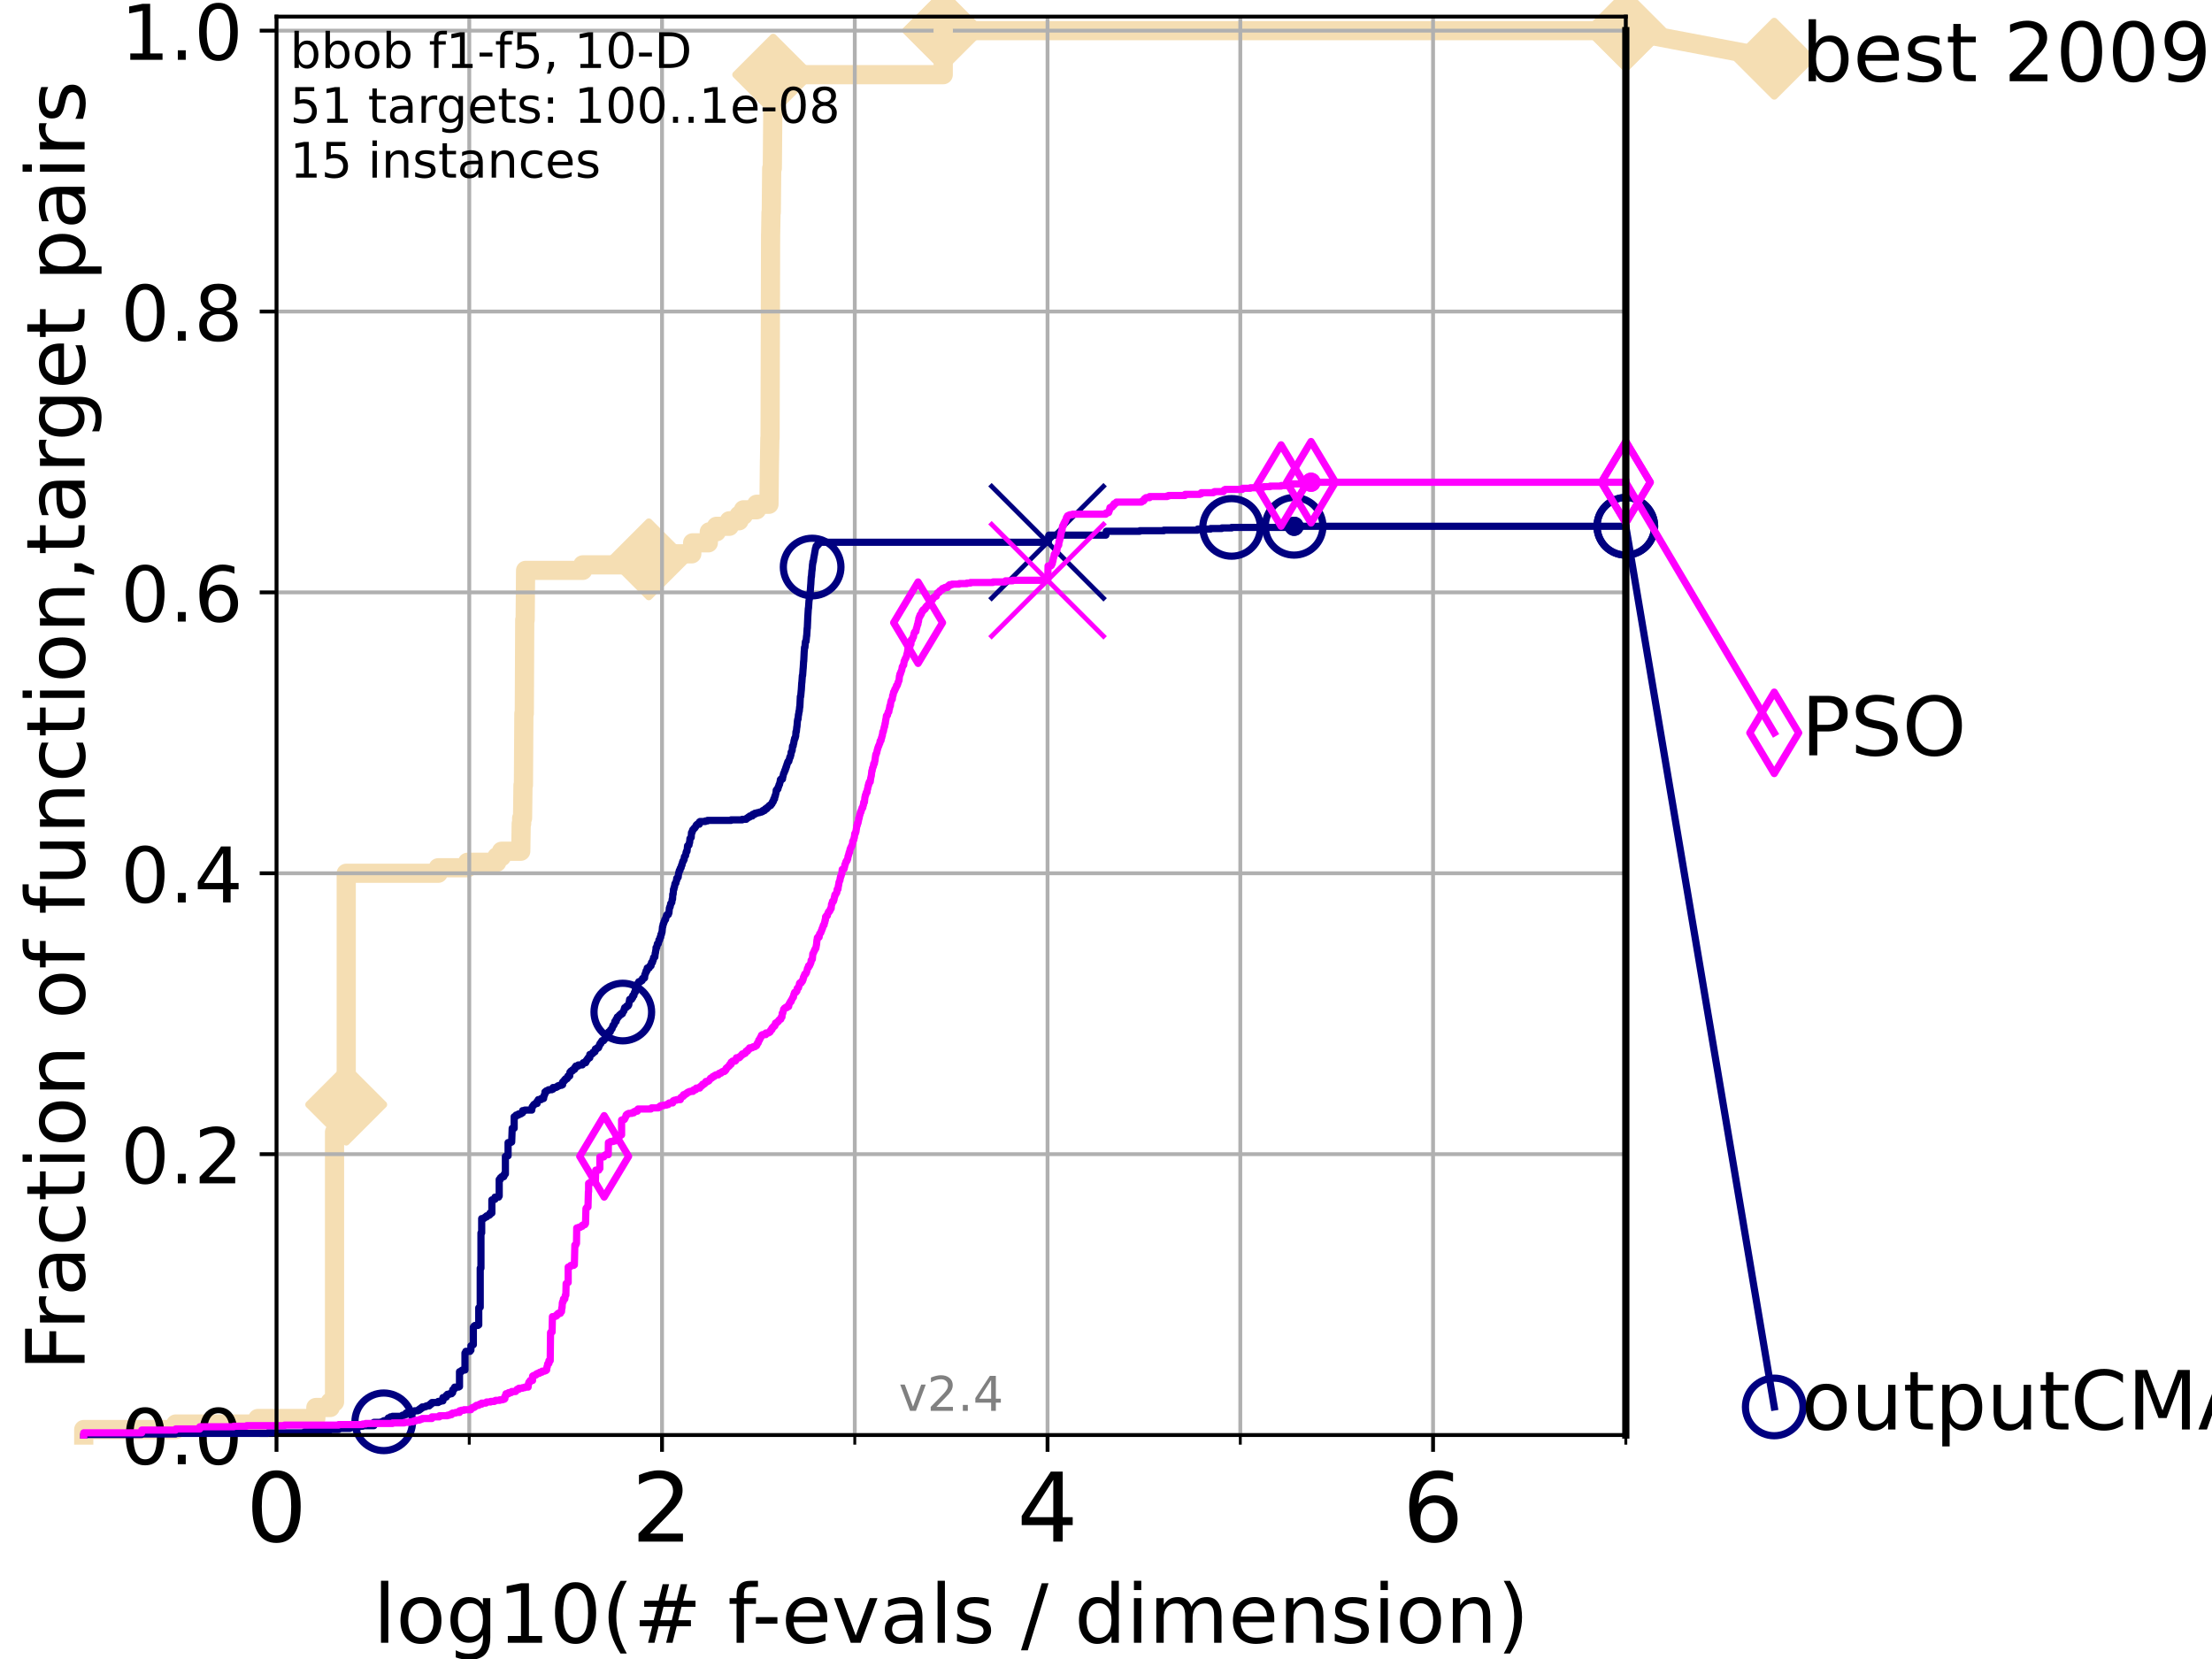<?xml version="1.0" encoding="utf-8" standalone="no"?>
<!DOCTYPE svg PUBLIC "-//W3C//DTD SVG 1.1//EN"
  "http://www.w3.org/Graphics/SVG/1.1/DTD/svg11.dtd">
<!-- Created with matplotlib (https://matplotlib.org/) -->
<svg height="345.6pt" version="1.1" viewBox="0 0 460.8 345.6" width="460.8pt" xmlns="http://www.w3.org/2000/svg" xmlns:xlink="http://www.w3.org/1999/xlink">
 <defs>
  <style type="text/css">*{stroke-linecap:butt;stroke-linejoin:round;}</style>
 </defs>
 <g id="figure_1">
  <g id="patch_1">
   <path d="M 0 345.6 
L 460.8 345.6 
L 460.8 0 
L 0 0 
z
" style="fill:#ffffff;"/>
  </g>
  <g id="axes_1">
   <g id="patch_2">
    <path d="M 57.6 298.944 
L 338.688 298.944 
L 338.688 3.456 
L 57.6 3.456 
z
" style="fill:#ffffff;"/>
   </g>
   <g id="line2d_1">
    <path d="M 17.445 298.944 
L 17.445 297.797 
L 36.604 297.797 
L 36.604 296.649 
L 53.709 296.649 
L 53.709 295.502 
L 65.797 295.502 
L 65.797 293.207 
L 68.793 293.207 
L 68.793 292.06 
L 69.688 292.06 
L 69.688 235.842 
L 71.35 235.842 
L 71.35 230.106 
L 72.125 230.106 
L 72.125 181.919 
L 91.284 181.919 
L 91.284 180.772 
L 97.403 180.772 
L 97.403 179.624 
L 103.498 179.624 
L 103.498 178.477 
L 104.474 178.477 
L 104.474 177.33 
L 108.484 177.33 
L 108.578 171.593 
L 108.671 171.593 
L 108.671 170.446 
L 108.857 170.446 
L 108.949 163.562 
L 109.04 163.562 
L 109.132 148.647 
L 109.222 148.647 
L 109.312 129.143 
L 109.402 129.143 
L 109.491 118.817 
L 121.4 118.817 
L 121.4 117.67 
L 135.159 117.67 
L 135.159 116.523 
L 140.027 116.523 
L 140.027 115.375 
L 144.112 115.375 
L 144.112 114.228 
L 144.282 114.228 
L 144.282 113.081 
L 147.56 113.081 
L 147.56 111.934 
L 147.76 111.934 
L 147.76 110.786 
L 149.251 110.786 
L 149.251 109.639 
L 151.928 109.639 
L 151.928 108.492 
L 153.946 108.492 
L 153.946 107.344 
L 154.874 107.344 
L 154.874 106.197 
L 157.614 106.197 
L 157.614 105.05 
L 160.191 105.05 
L 160.293 95.871 
L 160.303 95.871 
L 160.375 91.282 
L 160.418 91.282 
L 160.528 48.832 
L 160.538 48.832 
L 160.614 44.243 
L 160.671 44.243 
L 160.76 35.064 
L 160.887 35.064 
L 160.994 22.444 
L 160.998 22.444 
L 161.073 15.56 
L 196.493 15.56 
L 196.495 6.382 
L 338.688 6.382 
L 338.688 6.382 
" style="fill:none;stroke:#f5deb3;stroke-linecap:square;stroke-width:4;"/>
   </g>
   <g id="line2d_2">
    <defs>
     <path d="M -0 7.778 
L 7.778 0 
L 0 -7.778 
L -7.778 -0 
z
" id="m4b4fe49320" style="stroke:#f5deb3;stroke-linejoin:miter;stroke-width:1.5;"/>
    </defs>
    <g>
     <use style="fill:#f5deb3;stroke:#f5deb3;stroke-linejoin:miter;stroke-width:1.5;" x="72.125" xlink:href="#m4b4fe49320" y="230.106"/>
     <use style="fill:#f5deb3;stroke:#f5deb3;stroke-linejoin:miter;stroke-width:1.5;" x="135.159" xlink:href="#m4b4fe49320" y="116.523"/>
     <use style="fill:#f5deb3;stroke:#f5deb3;stroke-linejoin:miter;stroke-width:1.5;" x="161.073" xlink:href="#m4b4fe49320" y="15.56"/>
     <use style="fill:#f5deb3;stroke:#f5deb3;stroke-linejoin:miter;stroke-width:1.5;" x="196.495" xlink:href="#m4b4fe49320" y="6.382"/>
     <use style="fill:#f5deb3;stroke:#f5deb3;stroke-linejoin:miter;stroke-width:1.5;" x="196.495" xlink:href="#m4b4fe49320" y="6.382"/>
     <use style="fill:#f5deb3;stroke:#f5deb3;stroke-linejoin:miter;stroke-width:1.5;" x="338.688" xlink:href="#m4b4fe49320" y="6.382"/>
    </g>
   </g>
   <g id="line2d_3">
    <path style="fill:none;stroke:#f5deb3;stroke-linecap:square;stroke-width:4;"/>
    <g/>
   </g>
   <g id="line2d_4">
    <path d="M 338.688 6.382 
L 369.608 12.233 
" style="fill:none;stroke:#f5deb3;stroke-linecap:square;stroke-width:4;"/>
    <g>
     <use style="fill:#f5deb3;stroke:#f5deb3;stroke-linejoin:miter;stroke-width:1.5;" x="338.688" xlink:href="#m4b4fe49320" y="6.382"/>
     <use style="fill:#f5deb3;stroke:#f5deb3;stroke-linejoin:miter;stroke-width:1.5;" x="369.608" xlink:href="#m4b4fe49320" y="12.233"/>
    </g>
   </g>
   <g id="matplotlib.axis_1">
    <g id="xtick_1">
     <g id="line2d_5">
      <path clip-path="url(#paefe3607cc)" d="M 57.6 298.944 
L 57.6 3.456 
" style="fill:none;stroke:#b0b0b0;stroke-linecap:square;stroke-width:0.8;"/>
     </g>
     <g id="line2d_6">
      <defs>
       <path d="M 0 0 
L 0 3.5 
" id="m15399c5b33" style="stroke:#000000;stroke-width:0.8;"/>
      </defs>
      <g>
       <use style="stroke:#000000;stroke-width:0.8;" x="57.6" xlink:href="#m15399c5b33" y="298.944"/>
      </g>
     </g>
     <g id="text_1">
      <!-- 0 -->
      <g transform="translate(51.237 321.141)scale(0.2 -0.2)">
       <defs>
        <path d="M 31.781 66.406 
Q 24.172 66.406 20.328 58.906 
Q 16.5 51.422 16.5 36.375 
Q 16.5 21.391 20.328 13.891 
Q 24.172 6.391 31.781 6.391 
Q 39.453 6.391 43.281 13.891 
Q 47.125 21.391 47.125 36.375 
Q 47.125 51.422 43.281 58.906 
Q 39.453 66.406 31.781 66.406 
z
M 31.781 74.219 
Q 44.047 74.219 50.516 64.516 
Q 56.984 54.828 56.984 36.375 
Q 56.984 17.969 50.516 8.266 
Q 44.047 -1.422 31.781 -1.422 
Q 19.531 -1.422 13.062 8.266 
Q 6.594 17.969 6.594 36.375 
Q 6.594 54.828 13.062 64.516 
Q 19.531 74.219 31.781 74.219 
z
" id="DejaVuSans-48"/>
       </defs>
       <use xlink:href="#DejaVuSans-48"/>
      </g>
     </g>
    </g>
    <g id="xtick_2">
     <g id="line2d_7">
      <path clip-path="url(#paefe3607cc)" d="M 137.911 298.944 
L 137.911 3.456 
" style="fill:none;stroke:#b0b0b0;stroke-linecap:square;stroke-width:0.8;"/>
     </g>
     <g id="line2d_8">
      <g>
       <use style="stroke:#000000;stroke-width:0.8;" x="137.911" xlink:href="#m15399c5b33" y="298.944"/>
      </g>
     </g>
     <g id="text_2">
      <!-- 2 -->
      <g transform="translate(131.548 321.141)scale(0.2 -0.2)">
       <defs>
        <path d="M 19.188 8.297 
L 53.609 8.297 
L 53.609 0 
L 7.328 0 
L 7.328 8.297 
Q 12.938 14.109 22.625 23.891 
Q 32.328 33.688 34.812 36.531 
Q 39.547 41.844 41.422 45.531 
Q 43.312 49.219 43.312 52.781 
Q 43.312 58.594 39.234 62.25 
Q 35.156 65.922 28.609 65.922 
Q 23.969 65.922 18.812 64.312 
Q 13.672 62.703 7.812 59.422 
L 7.812 69.391 
Q 13.766 71.781 18.938 73 
Q 24.125 74.219 28.422 74.219 
Q 39.75 74.219 46.484 68.547 
Q 53.219 62.891 53.219 53.422 
Q 53.219 48.922 51.531 44.891 
Q 49.859 40.875 45.406 35.406 
Q 44.188 33.984 37.641 27.219 
Q 31.109 20.453 19.188 8.297 
z
" id="DejaVuSans-50"/>
       </defs>
       <use xlink:href="#DejaVuSans-50"/>
      </g>
     </g>
    </g>
    <g id="xtick_3">
     <g id="line2d_9">
      <path clip-path="url(#paefe3607cc)" d="M 218.222 298.944 
L 218.222 3.456 
" style="fill:none;stroke:#b0b0b0;stroke-linecap:square;stroke-width:0.8;"/>
     </g>
     <g id="line2d_10">
      <g>
       <use style="stroke:#000000;stroke-width:0.8;" x="218.222" xlink:href="#m15399c5b33" y="298.944"/>
      </g>
     </g>
     <g id="text_3">
      <!-- 4 -->
      <g transform="translate(211.859 321.141)scale(0.2 -0.2)">
       <defs>
        <path d="M 37.797 64.312 
L 12.891 25.391 
L 37.797 25.391 
z
M 35.203 72.906 
L 47.609 72.906 
L 47.609 25.391 
L 58.016 25.391 
L 58.016 17.188 
L 47.609 17.188 
L 47.609 0 
L 37.797 0 
L 37.797 17.188 
L 4.891 17.188 
L 4.891 26.703 
z
" id="DejaVuSans-52"/>
       </defs>
       <use xlink:href="#DejaVuSans-52"/>
      </g>
     </g>
    </g>
    <g id="xtick_4">
     <g id="line2d_11">
      <path clip-path="url(#paefe3607cc)" d="M 298.533 298.944 
L 298.533 3.456 
" style="fill:none;stroke:#b0b0b0;stroke-linecap:square;stroke-width:0.8;"/>
     </g>
     <g id="line2d_12">
      <g>
       <use style="stroke:#000000;stroke-width:0.8;" x="298.533" xlink:href="#m15399c5b33" y="298.944"/>
      </g>
     </g>
     <g id="text_4">
      <!-- 6 -->
      <g transform="translate(292.17 321.141)scale(0.2 -0.2)">
       <defs>
        <path d="M 33.016 40.375 
Q 26.375 40.375 22.484 35.828 
Q 18.609 31.297 18.609 23.391 
Q 18.609 15.531 22.484 10.953 
Q 26.375 6.391 33.016 6.391 
Q 39.656 6.391 43.531 10.953 
Q 47.406 15.531 47.406 23.391 
Q 47.406 31.297 43.531 35.828 
Q 39.656 40.375 33.016 40.375 
z
M 52.594 71.297 
L 52.594 62.312 
Q 48.875 64.062 45.094 64.984 
Q 41.312 65.922 37.594 65.922 
Q 27.828 65.922 22.672 59.328 
Q 17.531 52.734 16.797 39.406 
Q 19.672 43.656 24.016 45.922 
Q 28.375 48.188 33.594 48.188 
Q 44.578 48.188 50.953 41.516 
Q 57.328 34.859 57.328 23.391 
Q 57.328 12.156 50.688 5.359 
Q 44.047 -1.422 33.016 -1.422 
Q 20.359 -1.422 13.672 8.266 
Q 6.984 17.969 6.984 36.375 
Q 6.984 53.656 15.188 63.938 
Q 23.391 74.219 37.203 74.219 
Q 40.922 74.219 44.703 73.484 
Q 48.484 72.75 52.594 71.297 
z
" id="DejaVuSans-54"/>
       </defs>
       <use xlink:href="#DejaVuSans-54"/>
      </g>
     </g>
    </g>
    <g id="xtick_5">
     <g id="line2d_13">
      <path clip-path="url(#paefe3607cc)" d="M 97.755 298.944 
L 97.755 3.456 
" style="fill:none;stroke:#b0b0b0;stroke-linecap:square;stroke-width:0.8;"/>
     </g>
     <g id="line2d_14">
      <defs>
       <path d="M 0 0 
L 0 2 
" id="md5ff8a194f" style="stroke:#000000;stroke-width:0.6;"/>
      </defs>
      <g>
       <use style="stroke:#000000;stroke-width:0.6;" x="97.755" xlink:href="#md5ff8a194f" y="298.944"/>
      </g>
     </g>
    </g>
    <g id="xtick_6">
     <g id="line2d_15">
      <path clip-path="url(#paefe3607cc)" d="M 178.066 298.944 
L 178.066 3.456 
" style="fill:none;stroke:#b0b0b0;stroke-linecap:square;stroke-width:0.8;"/>
     </g>
     <g id="line2d_16">
      <g>
       <use style="stroke:#000000;stroke-width:0.6;" x="178.066" xlink:href="#md5ff8a194f" y="298.944"/>
      </g>
     </g>
    </g>
    <g id="xtick_7">
     <g id="line2d_17">
      <path clip-path="url(#paefe3607cc)" d="M 258.377 298.944 
L 258.377 3.456 
" style="fill:none;stroke:#b0b0b0;stroke-linecap:square;stroke-width:0.8;"/>
     </g>
     <g id="line2d_18">
      <g>
       <use style="stroke:#000000;stroke-width:0.6;" x="258.377" xlink:href="#md5ff8a194f" y="298.944"/>
      </g>
     </g>
    </g>
    <g id="xtick_8">
     <g id="line2d_19">
      <path clip-path="url(#paefe3607cc)" d="M 338.688 298.944 
L 338.688 3.456 
" style="fill:none;stroke:#b0b0b0;stroke-linecap:square;stroke-width:0.8;"/>
     </g>
     <g id="line2d_20">
      <g>
       <use style="stroke:#000000;stroke-width:0.6;" x="338.688" xlink:href="#md5ff8a194f" y="298.944"/>
      </g>
     </g>
    </g>
    <g id="text_5">
     <!-- log10(# f-evals / dimension) -->
     <g transform="translate(77.764 342.218)scale(0.17 -0.17)">
      <defs>
       <path d="M 9.422 75.984 
L 18.406 75.984 
L 18.406 0 
L 9.422 0 
z
" id="DejaVuSans-108"/>
       <path d="M 30.609 48.391 
Q 23.391 48.391 19.188 42.75 
Q 14.984 37.109 14.984 27.297 
Q 14.984 17.484 19.156 11.844 
Q 23.344 6.203 30.609 6.203 
Q 37.797 6.203 41.984 11.859 
Q 46.188 17.531 46.188 27.297 
Q 46.188 37.016 41.984 42.703 
Q 37.797 48.391 30.609 48.391 
z
M 30.609 56 
Q 42.328 56 49.016 48.375 
Q 55.719 40.766 55.719 27.297 
Q 55.719 13.875 49.016 6.219 
Q 42.328 -1.422 30.609 -1.422 
Q 18.844 -1.422 12.172 6.219 
Q 5.516 13.875 5.516 27.297 
Q 5.516 40.766 12.172 48.375 
Q 18.844 56 30.609 56 
z
" id="DejaVuSans-111"/>
       <path d="M 45.406 27.984 
Q 45.406 37.75 41.375 43.109 
Q 37.359 48.484 30.078 48.484 
Q 22.859 48.484 18.828 43.109 
Q 14.797 37.75 14.797 27.984 
Q 14.797 18.266 18.828 12.891 
Q 22.859 7.516 30.078 7.516 
Q 37.359 7.516 41.375 12.891 
Q 45.406 18.266 45.406 27.984 
z
M 54.391 6.781 
Q 54.391 -7.172 48.188 -13.984 
Q 42 -20.797 29.203 -20.797 
Q 24.469 -20.797 20.266 -20.094 
Q 16.062 -19.391 12.109 -17.922 
L 12.109 -9.188 
Q 16.062 -11.328 19.922 -12.344 
Q 23.781 -13.375 27.781 -13.375 
Q 36.625 -13.375 41.016 -8.766 
Q 45.406 -4.156 45.406 5.172 
L 45.406 9.625 
Q 42.625 4.781 38.281 2.391 
Q 33.938 0 27.875 0 
Q 17.828 0 11.672 7.656 
Q 5.516 15.328 5.516 27.984 
Q 5.516 40.672 11.672 48.328 
Q 17.828 56 27.875 56 
Q 33.938 56 38.281 53.609 
Q 42.625 51.219 45.406 46.391 
L 45.406 54.688 
L 54.391 54.688 
z
" id="DejaVuSans-103"/>
       <path d="M 12.406 8.297 
L 28.516 8.297 
L 28.516 63.922 
L 10.984 60.406 
L 10.984 69.391 
L 28.422 72.906 
L 38.281 72.906 
L 38.281 8.297 
L 54.391 8.297 
L 54.391 0 
L 12.406 0 
z
" id="DejaVuSans-49"/>
       <path d="M 31 75.875 
Q 24.469 64.656 21.281 53.656 
Q 18.109 42.672 18.109 31.391 
Q 18.109 20.125 21.312 9.062 
Q 24.516 -2 31 -13.188 
L 23.188 -13.188 
Q 15.875 -1.703 12.234 9.375 
Q 8.594 20.453 8.594 31.391 
Q 8.594 42.281 12.203 53.312 
Q 15.828 64.359 23.188 75.875 
z
" id="DejaVuSans-40"/>
       <path d="M 51.125 44 
L 36.922 44 
L 32.812 27.688 
L 47.125 27.688 
z
M 43.797 71.781 
L 38.719 51.516 
L 52.984 51.516 
L 58.109 71.781 
L 65.922 71.781 
L 60.891 51.516 
L 76.125 51.516 
L 76.125 44 
L 58.984 44 
L 54.984 27.688 
L 70.516 27.688 
L 70.516 20.219 
L 53.078 20.219 
L 48 0 
L 40.188 0 
L 45.219 20.219 
L 30.906 20.219 
L 25.875 0 
L 18.016 0 
L 23.094 20.219 
L 7.719 20.219 
L 7.719 27.688 
L 24.906 27.688 
L 29 44 
L 13.281 44 
L 13.281 51.516 
L 30.906 51.516 
L 35.891 71.781 
z
" id="DejaVuSans-35"/>
       <path id="DejaVuSans-32"/>
       <path d="M 37.109 75.984 
L 37.109 68.5 
L 28.516 68.5 
Q 23.688 68.5 21.797 66.547 
Q 19.922 64.594 19.922 59.516 
L 19.922 54.688 
L 34.719 54.688 
L 34.719 47.703 
L 19.922 47.703 
L 19.922 0 
L 10.891 0 
L 10.891 47.703 
L 2.297 47.703 
L 2.297 54.688 
L 10.891 54.688 
L 10.891 58.5 
Q 10.891 67.625 15.141 71.797 
Q 19.391 75.984 28.609 75.984 
z
" id="DejaVuSans-102"/>
       <path d="M 4.891 31.391 
L 31.203 31.391 
L 31.203 23.391 
L 4.891 23.391 
z
" id="DejaVuSans-45"/>
       <path d="M 56.203 29.594 
L 56.203 25.203 
L 14.891 25.203 
Q 15.484 15.922 20.484 11.062 
Q 25.484 6.203 34.422 6.203 
Q 39.594 6.203 44.453 7.469 
Q 49.312 8.734 54.109 11.281 
L 54.109 2.781 
Q 49.266 0.734 44.188 -0.344 
Q 39.109 -1.422 33.891 -1.422 
Q 20.797 -1.422 13.156 6.188 
Q 5.516 13.812 5.516 26.812 
Q 5.516 40.234 12.766 48.109 
Q 20.016 56 32.328 56 
Q 43.359 56 49.781 48.891 
Q 56.203 41.797 56.203 29.594 
z
M 47.219 32.234 
Q 47.125 39.594 43.094 43.984 
Q 39.062 48.391 32.422 48.391 
Q 24.906 48.391 20.391 44.141 
Q 15.875 39.891 15.188 32.172 
z
" id="DejaVuSans-101"/>
       <path d="M 2.984 54.688 
L 12.5 54.688 
L 29.594 8.797 
L 46.688 54.688 
L 56.203 54.688 
L 35.688 0 
L 23.484 0 
z
" id="DejaVuSans-118"/>
       <path d="M 34.281 27.484 
Q 23.391 27.484 19.188 25 
Q 14.984 22.516 14.984 16.5 
Q 14.984 11.719 18.141 8.906 
Q 21.297 6.109 26.703 6.109 
Q 34.188 6.109 38.703 11.406 
Q 43.219 16.703 43.219 25.484 
L 43.219 27.484 
z
M 52.203 31.203 
L 52.203 0 
L 43.219 0 
L 43.219 8.297 
Q 40.141 3.328 35.547 0.953 
Q 30.953 -1.422 24.312 -1.422 
Q 15.922 -1.422 10.953 3.297 
Q 6 8.016 6 15.922 
Q 6 25.141 12.172 29.828 
Q 18.359 34.516 30.609 34.516 
L 43.219 34.516 
L 43.219 35.406 
Q 43.219 41.609 39.141 45 
Q 35.062 48.391 27.688 48.391 
Q 23 48.391 18.547 47.266 
Q 14.109 46.141 10.016 43.891 
L 10.016 52.203 
Q 14.938 54.109 19.578 55.047 
Q 24.219 56 28.609 56 
Q 40.484 56 46.344 49.844 
Q 52.203 43.703 52.203 31.203 
z
" id="DejaVuSans-97"/>
       <path d="M 44.281 53.078 
L 44.281 44.578 
Q 40.484 46.531 36.375 47.5 
Q 32.281 48.484 27.875 48.484 
Q 21.188 48.484 17.844 46.438 
Q 14.5 44.391 14.5 40.281 
Q 14.5 37.156 16.891 35.375 
Q 19.281 33.594 26.516 31.984 
L 29.594 31.297 
Q 39.156 29.25 43.188 25.516 
Q 47.219 21.781 47.219 15.094 
Q 47.219 7.469 41.188 3.016 
Q 35.156 -1.422 24.609 -1.422 
Q 20.219 -1.422 15.453 -0.562 
Q 10.688 0.297 5.422 2 
L 5.422 11.281 
Q 10.406 8.688 15.234 7.391 
Q 20.062 6.109 24.812 6.109 
Q 31.156 6.109 34.562 8.281 
Q 37.984 10.453 37.984 14.406 
Q 37.984 18.062 35.516 20.016 
Q 33.062 21.969 24.703 23.781 
L 21.578 24.516 
Q 13.234 26.266 9.516 29.906 
Q 5.812 33.547 5.812 39.891 
Q 5.812 47.609 11.281 51.797 
Q 16.75 56 26.812 56 
Q 31.781 56 36.172 55.266 
Q 40.578 54.547 44.281 53.078 
z
" id="DejaVuSans-115"/>
       <path d="M 25.391 72.906 
L 33.688 72.906 
L 8.297 -9.281 
L 0 -9.281 
z
" id="DejaVuSans-47"/>
       <path d="M 45.406 46.391 
L 45.406 75.984 
L 54.391 75.984 
L 54.391 0 
L 45.406 0 
L 45.406 8.203 
Q 42.578 3.328 38.25 0.953 
Q 33.938 -1.422 27.875 -1.422 
Q 17.969 -1.422 11.734 6.484 
Q 5.516 14.406 5.516 27.297 
Q 5.516 40.188 11.734 48.094 
Q 17.969 56 27.875 56 
Q 33.938 56 38.25 53.625 
Q 42.578 51.266 45.406 46.391 
z
M 14.797 27.297 
Q 14.797 17.391 18.875 11.75 
Q 22.953 6.109 30.078 6.109 
Q 37.203 6.109 41.297 11.75 
Q 45.406 17.391 45.406 27.297 
Q 45.406 37.203 41.297 42.844 
Q 37.203 48.484 30.078 48.484 
Q 22.953 48.484 18.875 42.844 
Q 14.797 37.203 14.797 27.297 
z
" id="DejaVuSans-100"/>
       <path d="M 9.422 54.688 
L 18.406 54.688 
L 18.406 0 
L 9.422 0 
z
M 9.422 75.984 
L 18.406 75.984 
L 18.406 64.594 
L 9.422 64.594 
z
" id="DejaVuSans-105"/>
       <path d="M 52 44.188 
Q 55.375 50.25 60.062 53.125 
Q 64.75 56 71.094 56 
Q 79.641 56 84.281 50.016 
Q 88.922 44.047 88.922 33.016 
L 88.922 0 
L 79.891 0 
L 79.891 32.719 
Q 79.891 40.578 77.094 44.375 
Q 74.312 48.188 68.609 48.188 
Q 61.625 48.188 57.562 43.547 
Q 53.516 38.922 53.516 30.906 
L 53.516 0 
L 44.484 0 
L 44.484 32.719 
Q 44.484 40.625 41.703 44.406 
Q 38.922 48.188 33.109 48.188 
Q 26.219 48.188 22.156 43.531 
Q 18.109 38.875 18.109 30.906 
L 18.109 0 
L 9.078 0 
L 9.078 54.688 
L 18.109 54.688 
L 18.109 46.188 
Q 21.188 51.219 25.484 53.609 
Q 29.781 56 35.688 56 
Q 41.656 56 45.828 52.969 
Q 50 49.953 52 44.188 
z
" id="DejaVuSans-109"/>
       <path d="M 54.891 33.016 
L 54.891 0 
L 45.906 0 
L 45.906 32.719 
Q 45.906 40.484 42.875 44.328 
Q 39.844 48.188 33.797 48.188 
Q 26.516 48.188 22.312 43.547 
Q 18.109 38.922 18.109 30.906 
L 18.109 0 
L 9.078 0 
L 9.078 54.688 
L 18.109 54.688 
L 18.109 46.188 
Q 21.344 51.125 25.703 53.562 
Q 30.078 56 35.797 56 
Q 45.219 56 50.047 50.172 
Q 54.891 44.344 54.891 33.016 
z
" id="DejaVuSans-110"/>
       <path d="M 8.016 75.875 
L 15.828 75.875 
Q 23.141 64.359 26.781 53.312 
Q 30.422 42.281 30.422 31.391 
Q 30.422 20.453 26.781 9.375 
Q 23.141 -1.703 15.828 -13.188 
L 8.016 -13.188 
Q 14.5 -2 17.703 9.062 
Q 20.906 20.125 20.906 31.391 
Q 20.906 42.672 17.703 53.656 
Q 14.5 64.656 8.016 75.875 
z
" id="DejaVuSans-41"/>
      </defs>
      <use xlink:href="#DejaVuSans-108"/>
      <use x="27.783" xlink:href="#DejaVuSans-111"/>
      <use x="88.965" xlink:href="#DejaVuSans-103"/>
      <use x="152.441" xlink:href="#DejaVuSans-49"/>
      <use x="216.064" xlink:href="#DejaVuSans-48"/>
      <use x="279.688" xlink:href="#DejaVuSans-40"/>
      <use x="318.701" xlink:href="#DejaVuSans-35"/>
      <use x="402.49" xlink:href="#DejaVuSans-32"/>
      <use x="434.277" xlink:href="#DejaVuSans-102"/>
      <use x="463.982" xlink:href="#DejaVuSans-45"/>
      <use x="500.066" xlink:href="#DejaVuSans-101"/>
      <use x="561.59" xlink:href="#DejaVuSans-118"/>
      <use x="620.77" xlink:href="#DejaVuSans-97"/>
      <use x="682.049" xlink:href="#DejaVuSans-108"/>
      <use x="709.832" xlink:href="#DejaVuSans-115"/>
      <use x="761.932" xlink:href="#DejaVuSans-32"/>
      <use x="793.719" xlink:href="#DejaVuSans-47"/>
      <use x="827.41" xlink:href="#DejaVuSans-32"/>
      <use x="859.197" xlink:href="#DejaVuSans-100"/>
      <use x="922.674" xlink:href="#DejaVuSans-105"/>
      <use x="950.457" xlink:href="#DejaVuSans-109"/>
      <use x="1047.869" xlink:href="#DejaVuSans-101"/>
      <use x="1109.393" xlink:href="#DejaVuSans-110"/>
      <use x="1172.771" xlink:href="#DejaVuSans-115"/>
      <use x="1224.871" xlink:href="#DejaVuSans-105"/>
      <use x="1252.654" xlink:href="#DejaVuSans-111"/>
      <use x="1313.836" xlink:href="#DejaVuSans-110"/>
      <use x="1377.215" xlink:href="#DejaVuSans-41"/>
     </g>
    </g>
   </g>
   <g id="matplotlib.axis_2">
    <g id="ytick_1">
     <g id="line2d_21">
      <path clip-path="url(#paefe3607cc)" d="M 57.6 298.944 
L 338.688 298.944 
" style="fill:none;stroke:#b0b0b0;stroke-linecap:square;stroke-width:0.8;"/>
     </g>
     <g id="line2d_22">
      <defs>
       <path d="M 0 0 
L -3.5 0 
" id="m44527d269a" style="stroke:#000000;stroke-width:0.8;"/>
      </defs>
      <g>
       <use style="stroke:#000000;stroke-width:0.8;" x="57.6" xlink:href="#m44527d269a" y="298.944"/>
      </g>
     </g>
     <g id="text_6">
      <!-- 0.0 -->
      <g transform="translate(25.155 305.023)scale(0.16 -0.16)">
       <defs>
        <path d="M 10.688 12.406 
L 21 12.406 
L 21 0 
L 10.688 0 
z
" id="DejaVuSans-46"/>
       </defs>
       <use xlink:href="#DejaVuSans-48"/>
       <use x="63.623" xlink:href="#DejaVuSans-46"/>
       <use x="95.41" xlink:href="#DejaVuSans-48"/>
      </g>
     </g>
    </g>
    <g id="ytick_2">
     <g id="line2d_23">
      <path clip-path="url(#paefe3607cc)" d="M 57.6 240.432 
L 338.688 240.432 
" style="fill:none;stroke:#b0b0b0;stroke-linecap:square;stroke-width:0.8;"/>
     </g>
     <g id="line2d_24">
      <g>
       <use style="stroke:#000000;stroke-width:0.8;" x="57.6" xlink:href="#m44527d269a" y="240.432"/>
      </g>
     </g>
     <g id="text_7">
      <!-- 0.2 -->
      <g transform="translate(25.155 246.51)scale(0.16 -0.16)">
       <use xlink:href="#DejaVuSans-48"/>
       <use x="63.623" xlink:href="#DejaVuSans-46"/>
       <use x="95.41" xlink:href="#DejaVuSans-50"/>
      </g>
     </g>
    </g>
    <g id="ytick_3">
     <g id="line2d_25">
      <path clip-path="url(#paefe3607cc)" d="M 57.6 181.919 
L 338.688 181.919 
" style="fill:none;stroke:#b0b0b0;stroke-linecap:square;stroke-width:0.8;"/>
     </g>
     <g id="line2d_26">
      <g>
       <use style="stroke:#000000;stroke-width:0.8;" x="57.6" xlink:href="#m44527d269a" y="181.919"/>
      </g>
     </g>
     <g id="text_8">
      <!-- 0.4 -->
      <g transform="translate(25.155 187.998)scale(0.16 -0.16)">
       <use xlink:href="#DejaVuSans-48"/>
       <use x="63.623" xlink:href="#DejaVuSans-46"/>
       <use x="95.41" xlink:href="#DejaVuSans-52"/>
      </g>
     </g>
    </g>
    <g id="ytick_4">
     <g id="line2d_27">
      <path clip-path="url(#paefe3607cc)" d="M 57.6 123.407 
L 338.688 123.407 
" style="fill:none;stroke:#b0b0b0;stroke-linecap:square;stroke-width:0.8;"/>
     </g>
     <g id="line2d_28">
      <g>
       <use style="stroke:#000000;stroke-width:0.8;" x="57.6" xlink:href="#m44527d269a" y="123.407"/>
      </g>
     </g>
     <g id="text_9">
      <!-- 0.6 -->
      <g transform="translate(25.155 129.485)scale(0.16 -0.16)">
       <use xlink:href="#DejaVuSans-48"/>
       <use x="63.623" xlink:href="#DejaVuSans-46"/>
       <use x="95.41" xlink:href="#DejaVuSans-54"/>
      </g>
     </g>
    </g>
    <g id="ytick_5">
     <g id="line2d_29">
      <path clip-path="url(#paefe3607cc)" d="M 57.6 64.894 
L 338.688 64.894 
" style="fill:none;stroke:#b0b0b0;stroke-linecap:square;stroke-width:0.8;"/>
     </g>
     <g id="line2d_30">
      <g>
       <use style="stroke:#000000;stroke-width:0.8;" x="57.6" xlink:href="#m44527d269a" y="64.894"/>
      </g>
     </g>
     <g id="text_10">
      <!-- 0.8 -->
      <g transform="translate(25.155 70.973)scale(0.16 -0.16)">
       <defs>
        <path d="M 31.781 34.625 
Q 24.75 34.625 20.719 30.859 
Q 16.703 27.094 16.703 20.516 
Q 16.703 13.922 20.719 10.156 
Q 24.75 6.391 31.781 6.391 
Q 38.812 6.391 42.859 10.172 
Q 46.922 13.969 46.922 20.516 
Q 46.922 27.094 42.891 30.859 
Q 38.875 34.625 31.781 34.625 
z
M 21.922 38.812 
Q 15.578 40.375 12.031 44.719 
Q 8.5 49.078 8.5 55.328 
Q 8.5 64.062 14.719 69.141 
Q 20.953 74.219 31.781 74.219 
Q 42.672 74.219 48.875 69.141 
Q 55.078 64.062 55.078 55.328 
Q 55.078 49.078 51.531 44.719 
Q 48 40.375 41.703 38.812 
Q 48.828 37.156 52.797 32.312 
Q 56.781 27.484 56.781 20.516 
Q 56.781 9.906 50.312 4.234 
Q 43.844 -1.422 31.781 -1.422 
Q 19.734 -1.422 13.25 4.234 
Q 6.781 9.906 6.781 20.516 
Q 6.781 27.484 10.781 32.312 
Q 14.797 37.156 21.922 38.812 
z
M 18.312 54.391 
Q 18.312 48.734 21.844 45.562 
Q 25.391 42.391 31.781 42.391 
Q 38.141 42.391 41.719 45.562 
Q 45.312 48.734 45.312 54.391 
Q 45.312 60.062 41.719 63.234 
Q 38.141 66.406 31.781 66.406 
Q 25.391 66.406 21.844 63.234 
Q 18.312 60.062 18.312 54.391 
z
" id="DejaVuSans-56"/>
       </defs>
       <use xlink:href="#DejaVuSans-48"/>
       <use x="63.623" xlink:href="#DejaVuSans-46"/>
       <use x="95.41" xlink:href="#DejaVuSans-56"/>
      </g>
     </g>
    </g>
    <g id="ytick_6">
     <g id="line2d_31">
      <path clip-path="url(#paefe3607cc)" d="M 57.6 6.382 
L 338.688 6.382 
" style="fill:none;stroke:#b0b0b0;stroke-linecap:square;stroke-width:0.8;"/>
     </g>
     <g id="line2d_32">
      <g>
       <use style="stroke:#000000;stroke-width:0.8;" x="57.6" xlink:href="#m44527d269a" y="6.382"/>
      </g>
     </g>
     <g id="text_11">
      <!-- 1.0 -->
      <g transform="translate(25.155 12.46)scale(0.16 -0.16)">
       <use xlink:href="#DejaVuSans-49"/>
       <use x="63.623" xlink:href="#DejaVuSans-46"/>
       <use x="95.41" xlink:href="#DejaVuSans-48"/>
      </g>
     </g>
    </g>
    <g id="text_12">
     <!-- Fraction of function,target pairs -->
     <g transform="translate(17.62 285.585)rotate(-90)scale(0.17 -0.17)">
      <defs>
       <path d="M 9.812 72.906 
L 51.703 72.906 
L 51.703 64.594 
L 19.672 64.594 
L 19.672 43.109 
L 48.578 43.109 
L 48.578 34.812 
L 19.672 34.812 
L 19.672 0 
L 9.812 0 
z
" id="DejaVuSans-70"/>
       <path d="M 41.109 46.297 
Q 39.594 47.172 37.812 47.578 
Q 36.031 48 33.891 48 
Q 26.266 48 22.188 43.047 
Q 18.109 38.094 18.109 28.812 
L 18.109 0 
L 9.078 0 
L 9.078 54.688 
L 18.109 54.688 
L 18.109 46.188 
Q 20.953 51.172 25.484 53.578 
Q 30.031 56 36.531 56 
Q 37.453 56 38.578 55.875 
Q 39.703 55.766 41.062 55.516 
z
" id="DejaVuSans-114"/>
       <path d="M 48.781 52.594 
L 48.781 44.188 
Q 44.969 46.297 41.141 47.344 
Q 37.312 48.391 33.406 48.391 
Q 24.656 48.391 19.812 42.844 
Q 14.984 37.312 14.984 27.297 
Q 14.984 17.281 19.812 11.734 
Q 24.656 6.203 33.406 6.203 
Q 37.312 6.203 41.141 7.25 
Q 44.969 8.297 48.781 10.406 
L 48.781 2.094 
Q 45.016 0.344 40.984 -0.531 
Q 36.969 -1.422 32.422 -1.422 
Q 20.062 -1.422 12.781 6.344 
Q 5.516 14.109 5.516 27.297 
Q 5.516 40.672 12.859 48.328 
Q 20.219 56 33.016 56 
Q 37.156 56 41.109 55.141 
Q 45.062 54.297 48.781 52.594 
z
" id="DejaVuSans-99"/>
       <path d="M 18.312 70.219 
L 18.312 54.688 
L 36.812 54.688 
L 36.812 47.703 
L 18.312 47.703 
L 18.312 18.016 
Q 18.312 11.328 20.141 9.422 
Q 21.969 7.516 27.594 7.516 
L 36.812 7.516 
L 36.812 0 
L 27.594 0 
Q 17.188 0 13.234 3.875 
Q 9.281 7.766 9.281 18.016 
L 9.281 47.703 
L 2.688 47.703 
L 2.688 54.688 
L 9.281 54.688 
L 9.281 70.219 
z
" id="DejaVuSans-116"/>
       <path d="M 8.5 21.578 
L 8.5 54.688 
L 17.484 54.688 
L 17.484 21.922 
Q 17.484 14.156 20.5 10.266 
Q 23.531 6.391 29.594 6.391 
Q 36.859 6.391 41.078 11.031 
Q 45.312 15.672 45.312 23.688 
L 45.312 54.688 
L 54.297 54.688 
L 54.297 0 
L 45.312 0 
L 45.312 8.406 
Q 42.047 3.422 37.719 1 
Q 33.406 -1.422 27.688 -1.422 
Q 18.266 -1.422 13.375 4.438 
Q 8.5 10.297 8.5 21.578 
z
M 31.109 56 
z
" id="DejaVuSans-117"/>
       <path d="M 11.719 12.406 
L 22.016 12.406 
L 22.016 4 
L 14.016 -11.625 
L 7.719 -11.625 
L 11.719 4 
z
" id="DejaVuSans-44"/>
       <path d="M 18.109 8.203 
L 18.109 -20.797 
L 9.078 -20.797 
L 9.078 54.688 
L 18.109 54.688 
L 18.109 46.391 
Q 20.953 51.266 25.266 53.625 
Q 29.594 56 35.594 56 
Q 45.562 56 51.781 48.094 
Q 58.016 40.188 58.016 27.297 
Q 58.016 14.406 51.781 6.484 
Q 45.562 -1.422 35.594 -1.422 
Q 29.594 -1.422 25.266 0.953 
Q 20.953 3.328 18.109 8.203 
z
M 48.688 27.297 
Q 48.688 37.203 44.609 42.844 
Q 40.531 48.484 33.406 48.484 
Q 26.266 48.484 22.188 42.844 
Q 18.109 37.203 18.109 27.297 
Q 18.109 17.391 22.188 11.75 
Q 26.266 6.109 33.406 6.109 
Q 40.531 6.109 44.609 11.75 
Q 48.688 17.391 48.688 27.297 
z
" id="DejaVuSans-112"/>
      </defs>
      <use xlink:href="#DejaVuSans-70"/>
      <use x="50.27" xlink:href="#DejaVuSans-114"/>
      <use x="91.383" xlink:href="#DejaVuSans-97"/>
      <use x="152.662" xlink:href="#DejaVuSans-99"/>
      <use x="207.643" xlink:href="#DejaVuSans-116"/>
      <use x="246.852" xlink:href="#DejaVuSans-105"/>
      <use x="274.635" xlink:href="#DejaVuSans-111"/>
      <use x="335.816" xlink:href="#DejaVuSans-110"/>
      <use x="399.195" xlink:href="#DejaVuSans-32"/>
      <use x="430.982" xlink:href="#DejaVuSans-111"/>
      <use x="492.164" xlink:href="#DejaVuSans-102"/>
      <use x="527.369" xlink:href="#DejaVuSans-32"/>
      <use x="559.156" xlink:href="#DejaVuSans-102"/>
      <use x="594.361" xlink:href="#DejaVuSans-117"/>
      <use x="657.74" xlink:href="#DejaVuSans-110"/>
      <use x="721.119" xlink:href="#DejaVuSans-99"/>
      <use x="776.1" xlink:href="#DejaVuSans-116"/>
      <use x="815.309" xlink:href="#DejaVuSans-105"/>
      <use x="843.092" xlink:href="#DejaVuSans-111"/>
      <use x="904.273" xlink:href="#DejaVuSans-110"/>
      <use x="967.652" xlink:href="#DejaVuSans-44"/>
      <use x="999.439" xlink:href="#DejaVuSans-116"/>
      <use x="1038.648" xlink:href="#DejaVuSans-97"/>
      <use x="1099.928" xlink:href="#DejaVuSans-114"/>
      <use x="1139.291" xlink:href="#DejaVuSans-103"/>
      <use x="1202.768" xlink:href="#DejaVuSans-101"/>
      <use x="1264.291" xlink:href="#DejaVuSans-116"/>
      <use x="1303.5" xlink:href="#DejaVuSans-32"/>
      <use x="1335.287" xlink:href="#DejaVuSans-112"/>
      <use x="1398.764" xlink:href="#DejaVuSans-97"/>
      <use x="1460.043" xlink:href="#DejaVuSans-105"/>
      <use x="1487.826" xlink:href="#DejaVuSans-114"/>
      <use x="1528.939" xlink:href="#DejaVuSans-115"/>
     </g>
    </g>
   </g>
   <g id="line2d_33">
    <defs>
     <path d="M 0 1.5 
C 0.398 1.5 0.779 1.342 1.061 1.061 
C 1.342 0.779 1.5 0.398 1.5 0 
C 1.5 -0.398 1.342 -0.779 1.061 -1.061 
C 0.779 -1.342 0.398 -1.5 0 -1.5 
C -0.398 -1.5 -0.779 -1.342 -1.061 -1.061 
C -1.342 -0.779 -1.5 -0.398 -1.5 0 
C -1.5 0.398 -1.342 0.779 -1.061 1.061 
C -0.779 1.342 -0.398 1.5 0 1.5 
z
" id="m421d2b65ce" style="stroke:#f5deb3;"/>
    </defs>
    <g>
     <use style="fill:#f5deb3;stroke:#f5deb3;" x="196.495" xlink:href="#m421d2b65ce" y="6.382"/>
     <use style="fill:#f5deb3;stroke:#f5deb3;" x="196.495" xlink:href="#m421d2b65ce" y="6.382"/>
    </g>
   </g>
   <g id="line2d_34">
    <defs>
     <path d="M 0 1.5 
C 0.398 1.5 0.779 1.342 1.061 1.061 
C 1.342 0.779 1.5 0.398 1.5 0 
C 1.5 -0.398 1.342 -0.779 1.061 -1.061 
C 0.779 -1.342 0.398 -1.5 0 -1.5 
C -0.398 -1.5 -0.779 -1.342 -1.061 -1.061 
C -1.342 -0.779 -1.5 -0.398 -1.5 0 
C -1.5 0.398 -1.342 0.779 -1.061 1.061 
C -0.779 1.342 -0.398 1.5 0 1.5 
z
" id="mea843106c0" style="stroke:#000080;"/>
    </defs>
    <g>
     <use style="fill:#000080;stroke:#000080;" x="269.587" xlink:href="#mea843106c0" y="109.639"/>
     <use style="fill:#000080;stroke:#000080;" x="269.587" xlink:href="#mea843106c0" y="109.639"/>
    </g>
   </g>
   <g id="line2d_35">
    <path d="M 17.445 298.944 
L 17.445 298.829 
L 29.533 298.829 
L 29.533 298.715 
L 36.604 298.715 
L 36.604 298.6 
L 55.763 298.6 
L 55.763 298.485 
L 63.468 298.485 
L 63.468 298.256 
L 64.671 298.256 
L 64.671 298.141 
L 67.851 298.141 
L 67.851 297.911 
L 68.793 297.911 
L 68.793 297.797 
L 70.539 297.797 
L 70.539 297.567 
L 72.868 297.567 
L 72.868 297.338 
L 73.579 297.338 
L 73.579 297.223 
L 74.922 297.223 
L 74.922 297.108 
L 75.556 297.108 
L 75.556 296.994 
L 77.885 296.994 
L 77.885 296.305 
L 79.447 296.305 
L 79.447 296.19 
L 79.939 296.19 
L 79.939 295.961 
L 80.416 295.961 
L 80.416 295.846 
L 80.881 295.846 
L 80.881 295.387 
L 81.334 295.387 
L 81.334 295.158 
L 81.776 295.158 
L 81.776 295.043 
L 83.83 295.043 
L 83.83 294.814 
L 84.213 294.814 
L 84.213 294.699 
L 84.588 294.699 
L 84.588 294.355 
L 85.667 294.355 
L 85.667 294.24 
L 86.013 294.24 
L 86.013 294.011 
L 86.351 294.011 
L 86.351 293.896 
L 87.01 293.896 
L 87.01 293.781 
L 87.33 293.781 
L 87.33 293.552 
L 87.644 293.552 
L 87.644 293.322 
L 87.952 293.322 
L 87.952 293.093 
L 88.554 293.093 
L 88.554 292.978 
L 88.847 292.978 
L 88.847 292.863 
L 89.419 292.863 
L 89.419 292.634 
L 89.698 292.634 
L 89.698 292.404 
L 89.973 292.404 
L 89.973 292.175 
L 91.284 292.175 
L 91.284 291.945 
L 91.783 291.945 
L 91.783 291.831 
L 92.267 291.831 
L 92.267 291.142 
L 92.738 291.142 
L 92.738 291.028 
L 92.969 291.028 
L 92.969 290.683 
L 93.197 290.683 
L 93.197 290.454 
L 93.645 290.454 
L 93.645 290.339 
L 94.081 290.339 
L 94.081 290.11 
L 94.295 290.11 
L 94.295 289.536 
L 94.506 289.536 
L 94.506 289.307 
L 94.715 289.307 
L 94.715 288.962 
L 95.526 288.962 
L 95.526 288.848 
L 95.723 288.848 
L 95.723 285.75 
L 96.111 285.75 
L 96.111 285.521 
L 96.301 285.521 
L 96.301 285.406 
L 96.861 285.406 
L 96.861 281.849 
L 97.044 281.849 
L 97.044 281.505 
L 97.929 281.505 
L 97.929 281.276 
L 98.101 281.276 
L 98.101 280.358 
L 98.271 280.358 
L 98.271 280.243 
L 98.439 280.243 
L 98.439 280.128 
L 98.606 280.128 
L 98.606 276.457 
L 98.772 276.457 
L 98.772 276.227 
L 98.935 276.227 
L 98.935 276.113 
L 99.575 276.113 
L 99.575 275.998 
L 99.732 275.998 
L 99.732 272.441 
L 99.887 272.441 
L 99.887 272.327 
L 100.04 272.327 
L 100.04 264.181 
L 100.193 264.181 
L 100.193 256.838 
L 100.344 256.838 
L 100.344 253.855 
L 100.789 253.855 
L 100.789 253.74 
L 100.935 253.74 
L 100.935 253.626 
L 101.08 253.626 
L 101.08 253.511 
L 101.366 253.511 
L 101.366 253.281 
L 101.647 253.281 
L 101.647 253.167 
L 101.924 253.167 
L 101.924 253.052 
L 102.06 253.052 
L 102.06 252.708 
L 102.465 252.708 
L 102.465 249.954 
L 102.859 249.954 
L 102.859 249.839 
L 103.118 249.839 
L 103.118 249.38 
L 103.871 249.38 
L 103.871 249.151 
L 103.993 249.151 
L 103.993 245.709 
L 104.235 245.709 
L 104.235 245.365 
L 104.474 245.365 
L 104.474 245.135 
L 104.942 245.135 
L 104.942 244.906 
L 105.057 244.906 
L 105.057 244.562 
L 105.285 244.562 
L 105.285 240.89 
L 105.622 240.89 
L 105.622 240.776 
L 105.843 240.776 
L 105.843 238.022 
L 106.383 238.022 
L 106.383 237.907 
L 106.594 237.907 
L 106.699 235.039 
L 107.111 235.039 
L 107.111 232.63 
L 107.415 232.63 
L 107.515 232.286 
L 108.006 232.286 
L 108.006 232.056 
L 108.484 232.056 
L 108.484 231.941 
L 108.671 231.941 
L 108.671 231.827 
L 108.857 231.827 
L 108.857 231.368 
L 109.312 231.368 
L 109.312 231.253 
L 110.777 231.253 
L 110.86 230.565 
L 110.942 230.565 
L 111.023 230.335 
L 111.105 230.335 
L 111.186 230.106 
L 111.346 230.106 
L 111.346 229.991 
L 111.506 229.991 
L 111.506 229.876 
L 111.897 229.876 
L 111.897 229.417 
L 112.052 229.417 
L 112.128 229.073 
L 112.73 229.073 
L 112.73 228.844 
L 113.24 228.844 
L 113.311 228.27 
L 113.383 228.27 
L 113.454 227.926 
L 113.524 227.926 
L 113.524 227.467 
L 113.665 227.467 
L 113.665 227.352 
L 113.804 227.352 
L 113.804 227.238 
L 114.08 227.238 
L 114.08 227.123 
L 114.284 227.123 
L 114.284 227.008 
L 114.947 227.008 
L 114.947 226.893 
L 115.206 226.893 
L 115.206 226.549 
L 115.835 226.549 
L 115.835 226.434 
L 116.081 226.434 
L 116.081 226.32 
L 116.203 226.32 
L 116.203 226.205 
L 116.503 226.205 
L 116.503 226.09 
L 116.972 226.09 
L 116.972 225.976 
L 117.203 225.976 
L 117.203 225.402 
L 117.317 225.402 
L 117.317 225.287 
L 117.486 225.287 
L 117.486 225.172 
L 117.598 225.172 
L 117.598 224.943 
L 117.821 224.943 
L 117.821 224.713 
L 118.149 224.713 
L 118.149 224.484 
L 118.31 224.484 
L 118.31 224.14 
L 118.682 224.14 
L 118.734 223.337 
L 118.943 223.337 
L 118.943 223.107 
L 119.25 223.107 
L 119.25 222.878 
L 119.503 222.878 
L 119.503 222.763 
L 119.702 222.763 
L 119.702 222.419 
L 119.948 222.419 
L 119.948 222.075 
L 120.477 222.075 
L 120.477 221.845 
L 121.31 221.845 
L 121.4 221.616 
L 121.445 221.616 
L 121.49 221.386 
L 122.018 221.386 
L 122.018 221.042 
L 122.191 221.042 
L 122.277 220.698 
L 122.447 220.698 
L 122.531 220.354 
L 122.865 220.354 
L 122.865 219.665 
L 123.233 219.665 
L 123.233 219.551 
L 123.394 219.551 
L 123.394 219.436 
L 123.514 219.436 
L 123.514 219.206 
L 123.791 219.206 
L 123.791 219.092 
L 123.947 219.092 
L 124.024 218.518 
L 124.331 218.518 
L 124.369 218.289 
L 124.669 218.289 
L 124.669 218.059 
L 124.781 218.059 
L 124.892 217.6 
L 125.002 217.6 
L 125.002 217.371 
L 125.183 217.371 
L 125.256 217.027 
L 125.363 217.027 
L 125.399 216.797 
L 125.753 216.797 
L 125.858 216.568 
L 125.927 216.568 
L 125.962 216.338 
L 126.168 216.338 
L 126.27 215.765 
L 126.304 215.765 
L 126.304 215.535 
L 126.707 215.535 
L 126.773 214.961 
L 127.133 214.961 
L 127.197 214.502 
L 127.358 214.502 
L 127.453 214.273 
L 127.517 214.273 
L 127.611 213.814 
L 127.706 213.814 
L 127.706 213.585 
L 127.861 213.585 
L 127.923 213.355 
L 127.985 213.355 
L 128.077 212.782 
L 128.351 212.782 
L 128.351 212.323 
L 128.531 212.323 
L 128.591 211.864 
L 128.856 211.864 
L 128.915 211.634 
L 128.973 211.634 
L 128.973 211.519 
L 129.089 211.519 
L 129.089 211.405 
L 129.348 211.405 
L 129.348 211.175 
L 129.658 211.175 
L 129.742 210.831 
L 129.798 210.831 
L 129.881 210.602 
L 129.964 210.602 
L 130.046 210.143 
L 130.128 210.143 
L 130.128 209.913 
L 130.425 209.913 
L 130.532 209.569 
L 130.849 209.569 
L 130.927 209.34 
L 130.979 209.34 
L 131.082 208.651 
L 131.108 208.651 
L 131.16 208.192 
L 131.566 208.192 
L 131.591 207.848 
L 131.79 207.848 
L 131.815 207.389 
L 132.06 207.389 
L 132.133 206.816 
L 132.182 206.816 
L 132.182 206.701 
L 132.351 206.701 
L 132.351 206.127 
L 132.494 206.127 
L 132.494 205.898 
L 132.707 205.898 
L 132.777 205.209 
L 132.847 205.209 
L 132.847 204.865 
L 133.033 204.865 
L 133.056 204.521 
L 133.421 204.521 
L 133.488 204.291 
L 133.756 204.291 
L 133.844 203.833 
L 134.15 203.833 
L 134.15 203.718 
L 134.279 203.718 
L 134.322 203.029 
L 134.407 203.029 
L 134.492 202.571 
L 134.598 202.571 
L 134.598 202.226 
L 134.787 202.226 
L 134.829 201.653 
L 135.24 201.653 
L 135.24 201.423 
L 135.362 201.423 
L 135.382 201.194 
L 135.622 201.194 
L 135.721 200.505 
L 135.918 200.505 
L 135.976 200.046 
L 136.073 200.046 
L 136.151 199.473 
L 136.304 199.473 
L 136.304 199.358 
L 136.419 199.358 
L 136.495 198.555 
L 136.532 198.555 
L 136.627 197.867 
L 136.664 197.867 
L 136.664 197.408 
L 136.795 197.408 
L 136.869 196.949 
L 136.906 196.949 
L 136.943 196.605 
L 137.126 196.605 
L 137.235 196.146 
L 137.253 196.146 
L 137.271 195.801 
L 137.416 195.801 
L 137.523 195.228 
L 137.63 195.228 
L 137.683 194.654 
L 137.788 194.654 
L 137.858 194.195 
L 137.911 194.195 
L 138.015 193.048 
L 138.067 193.048 
L 138.153 192.474 
L 138.222 192.474 
L 138.324 192.015 
L 138.392 192.015 
L 138.494 191.556 
L 138.645 191.556 
L 138.745 190.983 
L 138.811 190.983 
L 138.861 190.639 
L 138.96 190.639 
L 138.96 190.524 
L 139.221 190.524 
L 139.317 190.18 
L 139.35 190.18 
L 139.446 189.147 
L 139.494 189.147 
L 139.525 188.918 
L 139.605 188.918 
L 139.715 188.229 
L 139.825 188.229 
L 139.903 188 
L 139.949 188 
L 140.027 187.311 
L 140.104 187.311 
L 140.15 186.279 
L 140.226 186.279 
L 140.303 185.246 
L 140.394 185.246 
L 140.439 184.787 
L 140.514 184.787 
L 140.604 184.099 
L 140.664 184.099 
L 140.664 183.984 
L 140.797 183.984 
L 140.9 183.411 
L 140.959 183.411 
L 140.974 182.952 
L 141.148 182.952 
L 141.177 182.722 
L 141.278 182.722 
L 141.379 181.804 
L 141.436 181.804 
L 141.507 181.345 
L 141.648 181.345 
L 141.704 180.886 
L 141.774 180.886 
L 141.774 180.772 
L 141.886 180.772 
L 141.983 180.198 
L 142.079 180.198 
L 142.175 179.624 
L 142.216 179.624 
L 142.257 179.395 
L 142.365 179.395 
L 142.433 179.051 
L 142.526 179.051 
L 142.567 178.477 
L 142.66 178.477 
L 142.713 178.248 
L 142.818 178.248 
L 142.923 177.559 
L 143.002 177.559 
L 143.002 177.33 
L 143.119 177.33 
L 143.222 176.297 
L 143.235 176.297 
L 143.235 176.183 
L 143.363 176.183 
L 143.363 176.068 
L 143.528 176.068 
L 143.616 175.494 
L 143.666 175.494 
L 143.729 174.691 
L 143.816 174.691 
L 143.89 174.462 
L 143.989 174.462 
L 144.051 173.429 
L 144.173 173.429 
L 144.258 172.97 
L 144.306 172.97 
L 144.306 172.855 
L 144.427 172.855 
L 144.522 172.626 
L 144.606 172.626 
L 144.606 172.511 
L 144.736 172.511 
L 144.83 172.282 
L 144.9 172.282 
L 145.005 171.938 
L 145.098 171.938 
L 145.098 171.823 
L 145.224 171.823 
L 145.224 171.708 
L 145.677 171.708 
L 145.677 171.249 
L 145.822 171.249 
L 145.822 171.134 
L 146.927 171.134 
L 146.927 171.02 
L 147.379 171.02 
L 147.379 170.905 
L 152.292 170.905 
L 152.292 170.79 
L 154.621 170.79 
L 154.621 170.675 
L 155.451 170.675 
L 155.546 170.446 
L 155.735 170.446 
L 155.735 170.331 
L 155.879 170.331 
L 155.879 170.217 
L 156.157 170.217 
L 156.194 169.987 
L 156.723 169.987 
L 156.789 169.643 
L 157.232 169.643 
L 157.261 169.413 
L 157.72 169.413 
L 157.72 169.299 
L 158.179 169.299 
L 158.179 169.184 
L 158.594 169.184 
L 158.594 169.069 
L 158.869 169.069 
L 158.911 168.84 
L 159.299 168.84 
L 159.391 168.61 
L 159.416 168.61 
L 159.416 168.496 
L 159.728 168.496 
L 159.733 168.266 
L 159.927 168.266 
L 159.927 168.151 
L 160.059 168.151 
L 160.143 167.922 
L 160.249 167.922 
L 160.249 167.807 
L 160.547 167.807 
L 160.547 167.578 
L 160.699 167.578 
L 160.699 167.463 
L 160.812 167.463 
L 160.845 167.234 
L 160.924 167.234 
L 160.929 167.004 
L 161.082 167.004 
L 161.188 166.43 
L 161.357 166.43 
L 161.407 165.857 
L 161.506 165.857 
L 161.609 165.283 
L 161.645 165.283 
L 161.708 164.595 
L 161.872 164.595 
L 161.876 164.365 
L 162.052 164.365 
L 162.126 163.906 
L 162.195 163.906 
L 162.291 163.447 
L 162.381 163.447 
L 162.488 162.874 
L 162.539 162.874 
L 162.568 162.415 
L 162.661 162.415 
L 162.661 162.3 
L 163.004 162.3 
L 163.078 161.727 
L 163.119 161.727 
L 163.226 161.153 
L 163.263 161.153 
L 163.332 160.923 
L 163.389 160.923 
L 163.489 160.464 
L 163.582 160.464 
L 163.662 160.006 
L 163.741 160.006 
L 163.777 159.661 
L 163.86 159.661 
L 163.93 159.202 
L 163.989 159.202 
L 164.094 158.744 
L 164.156 158.744 
L 164.156 158.629 
L 164.318 158.629 
L 164.422 158.17 
L 164.444 158.17 
L 164.539 157.711 
L 164.634 157.711 
L 164.735 157.252 
L 164.761 157.252 
L 164.814 156.678 
L 164.888 156.678 
L 164.999 156.334 
L 165.021 156.334 
L 165.095 155.416 
L 165.223 155.416 
L 165.31 154.843 
L 165.353 154.843 
L 165.415 154.269 
L 165.465 154.269 
L 165.53 153.81 
L 165.63 153.81 
L 165.736 153.351 
L 165.754 153.351 
L 165.814 152.433 
L 165.887 152.433 
L 165.992 151.401 
L 166.02 151.401 
L 166.121 150.139 
L 166.141 150.139 
L 166.183 149.795 
L 166.255 149.795 
L 166.327 148.877 
L 166.368 148.877 
L 166.446 148.188 
L 166.501 148.188 
L 166.582 147.27 
L 166.622 147.27 
L 166.726 145.091 
L 166.799 145.091 
L 166.909 143.829 
L 166.919 143.829 
L 167.021 142.222 
L 167.04 142.222 
L 167.145 140.731 
L 167.197 140.731 
L 167.304 139.239 
L 167.314 139.239 
L 167.407 137.748 
L 167.43 137.748 
L 167.532 135.683 
L 167.548 135.683 
L 167.593 134.88 
L 167.678 134.88 
L 167.77 133.732 
L 167.801 133.732 
L 167.801 133.618 
L 167.917 133.618 
L 168.023 132.47 
L 168.048 132.47 
L 168.15 130.864 
L 168.177 130.864 
L 168.288 128.34 
L 168.291 128.34 
L 168.391 126.734 
L 168.422 126.734 
L 168.531 125.128 
L 168.543 125.128 
L 168.645 124.554 
L 168.66 124.554 
L 168.758 123.292 
L 168.785 123.292 
L 168.891 121.8 
L 168.9 121.8 
L 168.994 120.194 
L 169.032 120.194 
L 169.137 118.817 
L 169.164 118.817 
L 169.265 117.555 
L 169.291 117.555 
L 169.34 116.982 
L 169.423 116.982 
L 169.526 116.179 
L 169.535 116.179 
L 169.637 115.605 
L 169.648 115.605 
L 169.755 114.917 
L 169.769 114.917 
L 169.878 114.228 
L 169.931 114.228 
L 170.011 113.769 
L 170.105 113.769 
L 170.105 113.654 
L 170.324 113.654 
L 170.378 113.31 
L 170.607 113.31 
L 170.679 113.081 
L 170.719 113.081 
L 170.719 112.966 
L 218.397 112.966 
L 218.464 111.589 
L 218.52 111.589 
L 218.52 111.475 
L 230.379 111.475 
L 230.456 110.672 
L 237.44 110.672 
L 237.44 110.557 
L 242.45 110.557 
L 242.45 110.442 
L 249.493 110.442 
L 249.507 110.213 
L 252.19 110.213 
L 252.19 110.098 
L 254.517 110.098 
L 254.517 109.983 
L 256.566 109.983 
L 256.566 109.868 
L 267.649 109.868 
L 267.649 109.754 
L 269.587 109.754 
L 269.587 109.639 
L 338.688 109.639 
L 338.688 109.639 
" style="fill:none;stroke:#000080;stroke-linecap:square;stroke-width:1.5;"/>
   </g>
   <g id="line2d_36">
    <defs>
     <path d="M 0 6 
C 1.591 6 3.117 5.368 4.243 4.243 
C 5.368 3.117 6 1.591 6 0 
C 6 -1.591 5.368 -3.117 4.243 -4.243 
C 3.117 -5.368 1.591 -6 0 -6 
C -1.591 -6 -3.117 -5.368 -4.243 -4.243 
C -5.368 -3.117 -6 -1.591 -6 0 
C -6 1.591 -5.368 3.117 -4.243 4.243 
C -3.117 5.368 -1.591 6 0 6 
z
" id="m4c2d230754" style="stroke:#000080;stroke-width:1.5;"/>
    </defs>
    <g>
     <use style="fill-opacity:0;stroke:#000080;stroke-width:1.5;" x="79.939" xlink:href="#m4c2d230754" y="296.19"/>
     <use style="fill-opacity:0;stroke:#000080;stroke-width:1.5;" x="129.742" xlink:href="#m4c2d230754" y="210.831"/>
     <use style="fill-opacity:0;stroke:#000080;stroke-width:1.5;" x="169.184" xlink:href="#m4c2d230754" y="118.129"/>
     <use style="fill-opacity:0;stroke:#000080;stroke-width:1.5;" x="256.566" xlink:href="#m4c2d230754" y="109.868"/>
     <use style="fill-opacity:0;stroke:#000080;stroke-width:1.5;" x="269.587" xlink:href="#m4c2d230754" y="109.639"/>
     <use style="fill-opacity:0;stroke:#000080;stroke-width:1.5;" x="338.688" xlink:href="#m4c2d230754" y="109.639"/>
    </g>
   </g>
   <g id="line2d_37">
    <path style="fill:none;stroke:#000080;stroke-linecap:square;stroke-width:1.5;"/>
    <g/>
   </g>
   <g id="line2d_38">
    <path clip-path="url(#paefe3607cc)" d="M 218.223 112.966 
" style="fill:none;stroke:#000080;stroke-linecap:square;stroke-width:1.5;"/>
    <defs>
     <path d="M -12 12 
L 12 -12 
M -12 -12 
L 12 12 
" id="m0997eb57da" style="stroke:#000080;"/>
    </defs>
    <g clip-path="url(#paefe3607cc)">
     <use style="fill:#000080;stroke:#000080;" x="218.223" xlink:href="#m0997eb57da" y="112.966"/>
    </g>
   </g>
   <g id="line2d_39">
    <defs>
     <path d="M 0 1.5 
C 0.398 1.5 0.779 1.342 1.061 1.061 
C 1.342 0.779 1.5 0.398 1.5 0 
C 1.5 -0.398 1.342 -0.779 1.061 -1.061 
C 0.779 -1.342 0.398 -1.5 0 -1.5 
C -0.398 -1.5 -0.779 -1.342 -1.061 -1.061 
C -1.342 -0.779 -1.5 -0.398 -1.5 0 
C -1.5 0.398 -1.342 0.779 -1.061 1.061 
C -0.779 1.342 -0.398 1.5 0 1.5 
z
" id="m0b7f583643" style="stroke:#ff00ff;"/>
    </defs>
    <g>
     <use style="fill:#ff00ff;stroke:#ff00ff;" x="273.111" xlink:href="#m0b7f583643" y="100.461"/>
     <use style="fill:#ff00ff;stroke:#ff00ff;" x="273.111" xlink:href="#m0b7f583643" y="100.461"/>
    </g>
   </g>
   <g id="line2d_40">
    <path d="M 17.445 298.944 
L 17.445 298.485 
L 29.533 298.485 
L 29.533 297.911 
L 36.604 297.911 
L 36.604 297.682 
L 41.621 297.682 
L 41.621 297.223 
L 48.692 297.223 
L 48.692 297.108 
L 51.38 297.108 
L 51.38 296.994 
L 59.262 296.994 
L 59.262 296.879 
L 70.539 296.879 
L 70.539 296.764 
L 75.556 296.764 
L 75.556 296.649 
L 76.168 296.649 
L 76.168 296.535 
L 81.776 296.535 
L 81.776 296.42 
L 84.213 296.42 
L 84.213 296.305 
L 85.315 296.305 
L 85.315 296.19 
L 86.013 296.19 
L 86.013 296.076 
L 86.351 296.076 
L 86.351 295.961 
L 86.684 295.961 
L 86.684 295.846 
L 87.33 295.846 
L 87.33 295.732 
L 87.644 295.732 
L 87.644 295.617 
L 87.952 295.617 
L 87.952 295.502 
L 89.973 295.502 
L 89.973 295.158 
L 91.535 295.158 
L 91.535 294.928 
L 93.197 294.928 
L 93.197 294.814 
L 93.645 294.814 
L 93.645 294.699 
L 94.081 294.699 
L 94.081 294.47 
L 94.295 294.47 
L 94.295 294.355 
L 94.921 294.355 
L 94.921 294.24 
L 95.723 294.24 
L 95.723 293.896 
L 96.111 293.896 
L 96.111 293.781 
L 96.676 293.781 
L 96.676 293.666 
L 98.101 293.666 
L 98.101 293.437 
L 98.271 293.437 
L 98.271 293.322 
L 98.439 293.322 
L 98.439 293.207 
L 98.772 293.207 
L 98.772 293.093 
L 98.935 293.093 
L 98.935 292.978 
L 99.098 292.978 
L 99.098 292.863 
L 99.258 292.863 
L 99.258 292.749 
L 99.732 292.749 
L 99.732 292.634 
L 99.887 292.634 
L 99.887 292.519 
L 100.344 292.519 
L 100.344 292.29 
L 101.223 292.29 
L 101.223 292.175 
L 101.366 292.175 
L 101.366 292.06 
L 102.196 292.06 
L 102.196 291.945 
L 102.989 291.945 
L 102.989 291.831 
L 103.246 291.831 
L 103.246 291.716 
L 104.115 291.716 
L 104.115 291.601 
L 104.71 291.601 
L 104.71 291.487 
L 105.057 291.487 
L 105.057 291.372 
L 105.172 291.372 
L 105.172 290.913 
L 105.285 290.913 
L 105.285 290.683 
L 105.398 290.683 
L 105.398 290.339 
L 105.952 290.339 
L 105.952 290.11 
L 106.489 290.11 
L 106.594 289.88 
L 107.415 289.88 
L 107.515 289.651 
L 107.614 289.651 
L 107.713 289.421 
L 108.103 289.421 
L 108.103 289.192 
L 108.857 289.192 
L 108.857 289.077 
L 109.312 289.077 
L 109.312 288.962 
L 110.017 288.962 
L 110.103 288.159 
L 110.189 288.159 
L 110.189 287.93 
L 110.359 287.93 
L 110.443 287.586 
L 110.942 287.586 
L 110.942 286.668 
L 111.105 286.668 
L 111.105 286.553 
L 111.426 286.553 
L 111.426 286.438 
L 111.663 286.438 
L 111.742 286.209 
L 111.975 286.209 
L 111.975 286.094 
L 112.356 286.094 
L 112.432 285.865 
L 112.877 285.865 
L 112.95 285.635 
L 113.454 285.635 
L 113.454 285.521 
L 113.735 285.521 
L 113.735 285.406 
L 113.874 285.406 
L 113.943 284.717 
L 114.012 284.717 
L 114.08 284.144 
L 114.148 284.144 
L 114.148 284.029 
L 114.352 284.029 
L 114.352 283.455 
L 114.619 283.455 
L 114.685 277.604 
L 114.751 277.604 
L 114.751 277.489 
L 115.012 277.489 
L 115.077 274.277 
L 115.586 274.277 
L 115.586 274.162 
L 115.897 274.162 
L 115.897 274.048 
L 116.02 274.048 
L 116.02 273.818 
L 116.263 273.818 
L 116.263 273.589 
L 116.739 273.589 
L 116.798 273.244 
L 116.972 273.244 
L 117.03 272.441 
L 117.088 272.441 
L 117.145 271.409 
L 117.203 271.409 
L 117.203 271.179 
L 117.317 271.179 
L 117.373 270.606 
L 117.654 270.606 
L 117.765 269.802 
L 117.876 269.802 
L 117.931 267.393 
L 118.094 267.393 
L 118.203 267.164 
L 118.364 267.164 
L 118.364 263.951 
L 118.682 263.951 
L 118.682 263.837 
L 118.839 263.837 
L 118.891 263.607 
L 119.503 263.607 
L 119.503 263.492 
L 119.652 263.492 
L 119.752 259.362 
L 119.948 259.362 
L 120.045 259.018 
L 120.094 259.018 
L 120.142 255.805 
L 120.477 255.805 
L 120.477 255.691 
L 120.852 255.691 
L 120.852 255.576 
L 121.037 255.576 
L 121.037 255.461 
L 121.31 255.461 
L 121.31 255.232 
L 121.535 255.232 
L 121.535 255.117 
L 121.844 255.117 
L 121.931 254.888 
L 121.975 254.888 
L 122.062 251.79 
L 122.105 251.79 
L 122.105 251.675 
L 122.234 251.675 
L 122.277 251.446 
L 122.489 251.446 
L 122.573 248.233 
L 122.615 248.233 
L 122.615 246.512 
L 122.906 246.512 
L 122.948 246.283 
L 124.024 246.283 
L 124.101 243.759 
L 124.744 243.759 
L 124.818 243.415 
L 124.965 243.415 
L 124.965 241.005 
L 125.788 241.005 
L 125.858 240.776 
L 125.962 240.776 
L 125.962 240.661 
L 126.134 240.661 
L 126.134 240.546 
L 126.707 240.546 
L 126.74 238.022 
L 127.068 238.022 
L 127.165 237.793 
L 127.737 237.793 
L 127.737 237.678 
L 128.169 237.678 
L 128.169 237.563 
L 128.351 237.563 
L 128.351 236.99 
L 128.591 236.99 
L 128.68 236.645 
L 129.176 236.645 
L 129.176 236.416 
L 129.49 236.416 
L 129.49 233.318 
L 129.798 233.318 
L 129.798 233.204 
L 130.073 233.204 
L 130.182 232.974 
L 130.209 232.974 
L 130.318 232.63 
L 130.371 232.63 
L 130.425 232.286 
L 130.532 232.286 
L 130.532 232.171 
L 130.691 232.171 
L 130.691 232.056 
L 130.953 232.056 
L 130.953 231.941 
L 131.591 231.941 
L 131.591 231.827 
L 132.036 231.827 
L 132.036 231.597 
L 132.279 231.597 
L 132.279 231.483 
L 132.777 231.483 
L 132.801 231.138 
L 132.917 231.138 
L 132.917 231.024 
L 135.602 231.024 
L 135.602 230.909 
L 135.721 230.909 
L 135.721 230.794 
L 137.126 230.794 
L 137.126 230.679 
L 137.416 230.679 
L 137.451 230.45 
L 137.63 230.45 
L 137.63 230.335 
L 138.222 230.335 
L 138.222 230.221 
L 138.811 230.221 
L 138.811 230.106 
L 139.204 230.106 
L 139.221 229.876 
L 139.398 229.876 
L 139.398 229.762 
L 140.135 229.762 
L 140.242 229.303 
L 140.499 229.303 
L 140.499 229.188 
L 140.944 229.188 
L 140.944 229.073 
L 141.732 229.073 
L 141.83 228.614 
L 141.997 228.614 
L 141.997 228.5 
L 142.12 228.5 
L 142.12 228.385 
L 142.352 228.385 
L 142.392 228.041 
L 142.739 228.041 
L 142.739 227.926 
L 142.871 227.926 
L 142.871 227.811 
L 143.093 227.811 
L 143.196 227.582 
L 143.401 227.582 
L 143.401 227.467 
L 143.704 227.467 
L 143.704 227.352 
L 144.367 227.352 
L 144.367 227.123 
L 144.511 227.123 
L 144.511 227.008 
L 144.947 227.008 
L 145.051 226.664 
L 145.766 226.664 
L 145.766 226.434 
L 145.943 226.434 
L 146.042 226.205 
L 146.216 226.205 
L 146.216 226.09 
L 146.335 226.09 
L 146.367 225.861 
L 146.676 225.861 
L 146.676 225.746 
L 146.791 225.746 
L 146.791 225.631 
L 146.948 225.631 
L 147.041 225.287 
L 147.46 225.287 
L 147.46 225.172 
L 147.67 225.172 
L 147.779 224.943 
L 147.849 224.943 
L 147.927 224.713 
L 148.025 224.713 
L 148.025 224.599 
L 148.258 224.599 
L 148.258 224.484 
L 148.412 224.484 
L 148.497 224.255 
L 148.789 224.255 
L 148.789 224.14 
L 148.901 224.14 
L 148.901 224.025 
L 149.114 224.025 
L 149.114 223.91 
L 149.655 223.91 
L 149.691 223.681 
L 149.832 223.681 
L 149.832 223.566 
L 150.207 223.566 
L 150.301 223.337 
L 150.489 223.337 
L 150.489 223.222 
L 150.891 223.222 
L 150.891 223.107 
L 151.048 223.107 
L 151.048 222.878 
L 151.244 222.878 
L 151.268 222.534 
L 151.405 222.534 
L 151.405 222.419 
L 151.542 222.419 
L 151.542 222.304 
L 151.661 222.304 
L 151.661 222.189 
L 151.795 222.189 
L 151.795 222.075 
L 151.936 222.075 
L 152.014 221.73 
L 152.292 221.73 
L 152.314 221.272 
L 152.595 221.272 
L 152.595 221.042 
L 153.171 221.042 
L 153.171 220.927 
L 153.287 220.927 
L 153.395 220.468 
L 153.402 220.468 
L 153.402 220.354 
L 154.015 220.354 
L 154.043 220.124 
L 154.27 220.124 
L 154.352 219.895 
L 154.44 219.895 
L 154.44 219.78 
L 154.635 219.78 
L 154.635 219.551 
L 155.005 219.551 
L 155.005 219.436 
L 155.245 219.436 
L 155.278 219.206 
L 155.361 219.206 
L 155.419 218.977 
L 155.729 218.977 
L 155.729 218.747 
L 155.842 218.747 
L 155.842 218.633 
L 156.034 218.633 
L 156.139 218.289 
L 156.658 218.289 
L 156.658 218.174 
L 156.889 218.174 
L 156.889 218.059 
L 157.249 218.059 
L 157.249 217.944 
L 157.404 217.944 
L 157.404 217.83 
L 157.608 217.83 
L 157.642 217.6 
L 157.726 217.6 
L 157.793 217.256 
L 157.948 217.256 
L 158.053 216.912 
L 158.064 216.912 
L 158.064 216.682 
L 158.217 216.682 
L 158.293 216.338 
L 158.385 216.338 
L 158.476 215.994 
L 158.589 215.994 
L 158.631 215.65 
L 158.811 215.65 
L 158.811 215.535 
L 159.517 215.535 
L 159.538 215.191 
L 160.079 215.191 
L 160.079 215.076 
L 160.303 215.076 
L 160.303 214.961 
L 160.442 214.961 
L 160.514 214.617 
L 160.618 214.617 
L 160.618 214.502 
L 160.798 214.502 
L 160.812 214.158 
L 160.985 214.158 
L 161.086 213.929 
L 161.105 213.929 
L 161.105 213.814 
L 161.316 213.814 
L 161.316 213.699 
L 161.429 213.699 
L 161.497 213.355 
L 161.542 213.355 
L 161.542 213.126 
L 161.783 213.126 
L 161.881 212.896 
L 162.03 212.896 
L 162.03 212.782 
L 162.165 212.782 
L 162.221 212.552 
L 162.316 212.552 
L 162.316 212.437 
L 162.441 212.437 
L 162.441 212.323 
L 162.653 212.323 
L 162.746 211.864 
L 162.9 211.864 
L 162.954 211.061 
L 163.066 211.061 
L 163.173 210.602 
L 163.181 210.602 
L 163.234 210.257 
L 163.312 210.257 
L 163.413 210.028 
L 163.57 210.028 
L 163.57 209.913 
L 163.923 209.913 
L 163.923 209.684 
L 164.288 209.684 
L 164.395 209.11 
L 164.437 209.11 
L 164.532 208.881 
L 164.596 208.881 
L 164.653 208.651 
L 164.802 208.651 
L 164.866 208.307 
L 164.929 208.307 
L 165.01 208.078 
L 165.051 208.078 
L 165.117 207.848 
L 165.172 207.848 
L 165.172 207.733 
L 165.285 207.733 
L 165.364 207.16 
L 165.422 207.16 
L 165.487 206.816 
L 165.558 206.816 
L 165.558 206.701 
L 165.835 206.701 
L 165.898 206.471 
L 166.01 206.471 
L 166.065 205.898 
L 166.169 205.898 
L 166.169 205.783 
L 166.341 205.783 
L 166.45 205.324 
L 166.47 205.324 
L 166.548 204.865 
L 166.619 204.865 
L 166.619 204.75 
L 166.915 204.75 
L 167.011 204.406 
L 167.161 204.406 
L 167.233 204.062 
L 167.301 204.062 
L 167.353 203.603 
L 167.433 203.603 
L 167.51 203.259 
L 167.551 203.259 
L 167.653 202.915 
L 167.827 202.915 
L 167.936 202.685 
L 167.967 202.685 
L 168.06 202.341 
L 168.088 202.341 
L 168.199 201.767 
L 168.251 201.767 
L 168.312 201.538 
L 168.431 201.538 
L 168.431 201.194 
L 168.645 201.194 
L 168.749 200.85 
L 168.803 200.85 
L 168.912 200.505 
L 168.938 200.505 
L 168.974 200.046 
L 169.079 200.046 
L 169.181 199.817 
L 169.227 199.817 
L 169.323 198.67 
L 169.386 198.67 
L 169.46 198.44 
L 169.5 198.44 
L 169.603 198.096 
L 169.651 198.096 
L 169.755 197.752 
L 169.85 197.752 
L 169.892 197.522 
L 169.964 197.522 
L 170.075 196.834 
L 170.092 196.834 
L 170.19 195.801 
L 170.232 195.801 
L 170.267 195.343 
L 170.349 195.343 
L 170.349 195.228 
L 170.637 195.228 
L 170.735 194.539 
L 170.807 194.539 
L 170.896 194.31 
L 170.994 194.31 
L 171.103 193.851 
L 171.178 193.851 
L 171.269 193.392 
L 171.351 193.392 
L 171.451 192.933 
L 171.509 192.933 
L 171.524 192.704 
L 171.668 192.704 
L 171.764 192.13 
L 171.831 192.13 
L 171.869 191.671 
L 171.95 191.671 
L 171.983 190.983 
L 172.152 190.983 
L 172.157 190.753 
L 172.354 190.753 
L 172.441 190.294 
L 172.48 190.294 
L 172.585 189.95 
L 172.742 189.95 
L 172.782 189.721 
L 172.895 189.721 
L 173 189.377 
L 173.012 189.377 
L 173.012 189.262 
L 173.147 189.262 
L 173.221 188.344 
L 173.308 188.344 
L 173.415 187.77 
L 173.623 187.77 
L 173.675 187.426 
L 173.738 187.426 
L 173.82 186.852 
L 173.871 186.852 
L 173.927 186.394 
L 174.055 186.394 
L 174.129 186.164 
L 174.184 186.164 
L 174.273 185.935 
L 174.314 185.935 
L 174.402 185.246 
L 174.561 185.246 
L 174.661 184.443 
L 174.697 184.443 
L 174.785 183.755 
L 174.827 183.755 
L 174.924 183.411 
L 174.974 183.411 
L 175.036 182.837 
L 175.096 182.837 
L 175.123 182.493 
L 175.218 182.493 
L 175.312 182.034 
L 175.363 182.034 
L 175.446 181.116 
L 175.622 181.116 
L 175.622 181.001 
L 175.839 181.001 
L 175.942 180.542 
L 175.959 180.542 
L 176.009 180.083 
L 176.087 180.083 
L 176.18 179.624 
L 176.215 179.624 
L 176.215 179.51 
L 176.329 179.51 
L 176.349 179.28 
L 176.469 179.28 
L 176.548 178.936 
L 176.595 178.936 
L 176.661 178.362 
L 176.714 178.362 
L 176.812 177.903 
L 176.846 177.903 
L 176.894 177.559 
L 176.978 177.559 
L 177.089 176.871 
L 177.153 176.871 
L 177.236 176.527 
L 177.329 176.527 
L 177.4 176.183 
L 177.488 176.183 
L 177.58 175.724 
L 177.601 175.724 
L 177.627 175.265 
L 177.726 175.265 
L 177.792 174.92 
L 177.868 174.92 
L 177.937 174.462 
L 177.981 174.462 
L 178.065 173.658 
L 178.184 173.658 
L 178.243 173.314 
L 178.3 173.314 
L 178.401 172.626 
L 178.413 172.626 
L 178.495 171.938 
L 178.585 171.938 
L 178.609 171.479 
L 178.732 171.479 
L 178.842 170.905 
L 178.857 170.905 
L 178.877 170.446 
L 178.98 170.446 
L 179.081 169.758 
L 179.142 169.758 
L 179.236 169.184 
L 179.35 169.184 
L 179.434 168.725 
L 179.486 168.725 
L 179.588 168.266 
L 179.73 168.266 
L 179.819 167.692 
L 179.882 167.692 
L 179.924 167.119 
L 180.072 167.119 
L 180.176 166.086 
L 180.199 166.086 
L 180.276 165.627 
L 180.345 165.627 
L 180.429 165.168 
L 180.473 165.168 
L 180.473 165.054 
L 180.611 165.054 
L 180.7 164.365 
L 180.748 164.365 
L 180.849 163.677 
L 180.925 163.677 
L 180.963 163.218 
L 181.071 163.218 
L 181.101 162.874 
L 181.281 162.874 
L 181.382 162.071 
L 181.396 162.071 
L 181.497 161.612 
L 181.511 161.612 
L 181.617 160.579 
L 181.686 160.579 
L 181.757 160.006 
L 181.804 160.006 
L 181.893 159.661 
L 181.942 159.661 
L 182.004 159.088 
L 182.144 159.088 
L 182.229 158.514 
L 182.263 158.514 
L 182.373 157.596 
L 182.375 157.596 
L 182.449 157.137 
L 182.526 157.137 
L 182.616 156.793 
L 182.643 156.793 
L 182.753 156.219 
L 182.777 156.219 
L 182.883 155.761 
L 182.915 155.761 
L 183.005 155.416 
L 183.054 155.416 
L 183.164 155.072 
L 183.169 155.072 
L 183.269 154.843 
L 183.287 154.843 
L 183.342 154.384 
L 183.403 154.384 
L 183.403 154.269 
L 183.532 154.269 
L 183.621 153.695 
L 183.677 153.695 
L 183.755 153.236 
L 183.81 153.236 
L 183.907 152.433 
L 184.011 152.433 
L 184.121 151.86 
L 184.124 151.86 
L 184.218 151.401 
L 184.275 151.401 
L 184.373 150.712 
L 184.424 150.712 
L 184.516 149.909 
L 184.552 149.909 
L 184.659 149.106 
L 184.754 149.106 
L 184.754 148.991 
L 184.877 148.991 
L 184.956 148.533 
L 184.998 148.533 
L 185.028 148.303 
L 185.152 148.303 
L 185.261 147.615 
L 185.306 147.615 
L 185.367 147.041 
L 185.478 147.041 
L 185.568 146.238 
L 185.599 146.238 
L 185.671 145.894 
L 185.737 145.894 
L 185.793 145.664 
L 185.879 145.664 
L 185.96 144.861 
L 186.046 144.861 
L 186.144 144.173 
L 186.237 144.173 
L 186.277 143.943 
L 186.351 143.943 
L 186.406 143.599 
L 186.507 143.599 
L 186.6 143.255 
L 186.667 143.255 
L 186.769 142.796 
L 186.908 142.796 
L 186.999 142.452 
L 187.035 142.452 
L 187.088 142.108 
L 187.146 142.108 
L 187.249 141.763 
L 187.287 141.763 
L 187.37 140.846 
L 187.406 140.846 
L 187.476 140.387 
L 187.581 140.387 
L 187.674 139.928 
L 187.731 139.928 
L 187.829 139.584 
L 187.851 139.584 
L 187.959 138.895 
L 188.036 138.895 
L 188.142 138.551 
L 188.251 138.551 
L 188.34 137.748 
L 188.414 137.748 
L 188.499 137.404 
L 188.536 137.404 
L 188.591 137.174 
L 188.679 137.174 
L 188.775 136.83 
L 188.828 136.83 
L 188.918 136.256 
L 188.985 136.256 
L 189.081 135.568 
L 189.127 135.568 
L 189.132 135.224 
L 189.278 135.224 
L 189.379 134.88 
L 189.519 134.88 
L 189.603 134.306 
L 189.645 134.306 
L 189.645 134.191 
L 189.759 134.191 
L 189.836 133.273 
L 190.035 133.273 
L 190.094 132.929 
L 190.155 132.929 
L 190.207 132.7 
L 190.285 132.7 
L 190.387 132.011 
L 190.418 132.011 
L 190.527 131.667 
L 190.643 131.667 
L 190.643 131.552 
L 190.801 131.552 
L 190.879 130.979 
L 190.919 130.979 
L 191.023 130.52 
L 191.044 130.52 
L 191.131 130.061 
L 191.21 130.061 
L 191.271 129.487 
L 191.338 129.487 
L 191.41 128.799 
L 191.458 128.799 
L 191.536 128.455 
L 191.636 128.455 
L 191.664 128.111 
L 191.831 128.111 
L 191.831 127.881 
L 191.956 127.881 
L 192.062 127.422 
L 192.106 127.422 
L 192.106 127.307 
L 192.273 127.307 
L 192.273 127.078 
L 192.409 127.078 
L 192.409 126.963 
L 192.611 126.963 
L 192.611 126.848 
L 192.745 126.848 
L 192.815 126.504 
L 192.901 126.504 
L 192.901 126.39 
L 193.066 126.39 
L 193.103 126.16 
L 193.32 126.16 
L 193.383 125.931 
L 193.455 125.931 
L 193.526 125.701 
L 193.568 125.701 
L 193.626 125.357 
L 193.813 125.357 
L 193.813 125.242 
L 193.987 125.242 
L 194.028 124.898 
L 194.29 124.898 
L 194.292 124.554 
L 194.506 124.554 
L 194.506 124.439 
L 194.636 124.439 
L 194.636 124.324 
L 194.809 124.324 
L 194.809 124.21 
L 195.046 124.21 
L 195.135 123.865 
L 195.177 123.865 
L 195.271 123.521 
L 195.454 123.521 
L 195.454 123.407 
L 195.651 123.407 
L 195.682 123.177 
L 195.776 123.177 
L 195.776 123.062 
L 195.96 123.062 
L 195.96 122.948 
L 196.133 122.948 
L 196.133 122.833 
L 196.311 122.833 
L 196.318 122.603 
L 196.605 122.603 
L 196.605 122.489 
L 196.844 122.489 
L 196.844 122.374 
L 197.402 122.374 
L 197.488 122.145 
L 197.517 122.145 
L 197.517 122.03 
L 197.803 122.03 
L 197.811 121.8 
L 198.331 121.8 
L 198.331 121.686 
L 199.835 121.686 
L 199.835 121.571 
L 201.422 121.571 
L 201.422 121.456 
L 202.183 121.456 
L 202.183 121.341 
L 206.861 121.341 
L 206.861 121.227 
L 209.438 121.227 
L 209.466 120.997 
L 210.941 120.997 
L 210.941 120.883 
L 218.266 120.883 
L 218.329 117.9 
L 218.902 117.9 
L 218.902 117.785 
L 219.03 117.785 
L 219.074 117.441 
L 219.206 117.441 
L 219.295 116.867 
L 219.345 116.867 
L 219.422 116.293 
L 219.462 116.293 
L 219.555 115.834 
L 219.581 115.834 
L 219.61 115.49 
L 219.751 115.49 
L 219.755 115.261 
L 219.916 115.261 
L 219.916 115.146 
L 220.041 115.146 
L 220.092 114.687 
L 220.164 114.687 
L 220.259 113.999 
L 220.298 113.999 
L 220.344 113.769 
L 220.43 113.769 
L 220.492 113.54 
L 220.557 113.54 
L 220.61 112.737 
L 220.713 112.737 
L 220.777 112.278 
L 220.83 112.278 
L 220.926 111.704 
L 220.957 111.704 
L 221.066 110.901 
L 221.096 110.901 
L 221.179 110.557 
L 221.226 110.557 
L 221.336 109.639 
L 221.381 109.639 
L 221.381 109.524 
L 221.518 109.524 
L 221.604 109.065 
L 221.635 109.065 
L 221.734 108.836 
L 221.798 108.836 
L 221.835 108.606 
L 221.922 108.606 
L 222.019 108.262 
L 222.07 108.262 
L 222.17 107.803 
L 222.268 107.803 
L 222.376 107.459 
L 222.59 107.459 
L 222.59 107.344 
L 222.868 107.344 
L 222.868 107.23 
L 223.435 107.23 
L 223.435 107.115 
L 230.341 107.115 
L 230.363 106.885 
L 230.683 106.885 
L 230.683 106.771 
L 230.962 106.771 
L 231 106.426 
L 231.095 106.426 
L 231.199 105.853 
L 231.227 105.853 
L 231.227 105.738 
L 231.476 105.738 
L 231.476 105.623 
L 231.695 105.623 
L 231.765 105.394 
L 231.827 105.394 
L 231.827 105.279 
L 232.014 105.279 
L 232.076 104.935 
L 232.34 104.935 
L 232.34 104.82 
L 232.485 104.82 
L 232.565 104.591 
L 237.804 104.591 
L 237.804 104.476 
L 237.947 104.476 
L 237.947 104.361 
L 238.214 104.361 
L 238.214 104.247 
L 238.33 104.247 
L 238.404 103.902 
L 238.577 103.902 
L 238.577 103.788 
L 238.722 103.788 
L 238.722 103.673 
L 239.469 103.673 
L 239.469 103.443 
L 243.113 103.443 
L 243.113 103.329 
L 243.442 103.329 
L 243.442 103.214 
L 246.865 103.214 
L 246.876 102.985 
L 249.95 102.985 
L 249.95 102.87 
L 250.253 102.87 
L 250.253 102.64 
L 252.762 102.64 
L 252.762 102.526 
L 253.004 102.526 
L 253.004 102.411 
L 254.848 102.411 
L 254.902 102.181 
L 255.016 102.181 
L 255.016 102.067 
L 255.229 102.067 
L 255.229 101.952 
L 258.792 101.952 
L 258.852 101.723 
L 260.472 101.723 
L 260.472 101.608 
L 261.912 101.608 
L 261.912 101.493 
L 263.273 101.493 
L 263.273 101.378 
L 264.586 101.378 
L 264.586 101.264 
L 266.872 101.264 
L 266.872 101.149 
L 267.882 101.149 
L 267.882 100.919 
L 268.865 100.919 
L 268.865 100.805 
L 272.322 100.805 
L 272.345 100.575 
L 273.111 100.575 
L 273.111 100.461 
L 338.688 100.461 
L 338.688 100.461 
" style="fill:none;stroke:#ff00ff;stroke-linecap:square;stroke-width:1.5;"/>
   </g>
   <g id="line2d_41">
    <defs>
     <path d="M -0 8.485 
L 5.091 0 
L 0 -8.485 
L -5.091 -0 
z
" id="m6cb5858cb8" style="stroke:#ff00ff;stroke-linejoin:miter;stroke-width:1.5;"/>
    </defs>
    <g>
     <use style="fill-opacity:0;stroke:#ff00ff;stroke-linejoin:miter;stroke-width:1.5;" x="125.858" xlink:href="#m6cb5858cb8" y="240.89"/>
     <use style="fill-opacity:0;stroke:#ff00ff;stroke-linejoin:miter;stroke-width:1.5;" x="191.255" xlink:href="#m6cb5858cb8" y="129.717"/>
     <use style="fill-opacity:0;stroke:#ff00ff;stroke-linejoin:miter;stroke-width:1.5;" x="266.872" xlink:href="#m6cb5858cb8" y="101.149"/>
     <use style="fill-opacity:0;stroke:#ff00ff;stroke-linejoin:miter;stroke-width:1.5;" x="273.111" xlink:href="#m6cb5858cb8" y="100.461"/>
     <use style="fill-opacity:0;stroke:#ff00ff;stroke-linejoin:miter;stroke-width:1.5;" x="338.688" xlink:href="#m6cb5858cb8" y="100.461"/>
    </g>
   </g>
   <g id="line2d_42">
    <path style="fill:none;stroke:#ff00ff;stroke-linecap:square;stroke-width:1.5;"/>
    <g/>
   </g>
   <g id="line2d_43">
    <path clip-path="url(#paefe3607cc)" d="M 218.222 120.883 
" style="fill:none;stroke:#ff00ff;stroke-linecap:square;stroke-width:1.5;"/>
    <defs>
     <path d="M -12 12 
L 12 -12 
M -12 -12 
L 12 12 
" id="m1b445ad000" style="stroke:#ff00ff;"/>
    </defs>
    <g clip-path="url(#paefe3607cc)">
     <use style="fill:#ff00ff;stroke:#ff00ff;" x="218.222" xlink:href="#m1b445ad000" y="120.883"/>
    </g>
   </g>
   <g id="line2d_44">
    <path d="M 338.688 109.639 
L 369.608 293.093 
" style="fill:none;stroke:#000080;stroke-linecap:square;stroke-width:1.5;"/>
    <g>
     <use style="fill-opacity:0;stroke:#000080;stroke-width:1.5;" x="338.688" xlink:href="#m4c2d230754" y="109.639"/>
     <use style="fill-opacity:0;stroke:#000080;stroke-width:1.5;" x="369.608" xlink:href="#m4c2d230754" y="293.093"/>
    </g>
   </g>
   <g id="line2d_45">
    <path d="M 338.688 100.461 
L 369.608 152.663 
" style="fill:none;stroke:#ff00ff;stroke-linecap:square;stroke-width:1.5;"/>
    <g>
     <use style="fill-opacity:0;stroke:#ff00ff;stroke-linejoin:miter;stroke-width:1.5;" x="338.688" xlink:href="#m6cb5858cb8" y="100.461"/>
     <use style="fill-opacity:0;stroke:#ff00ff;stroke-linejoin:miter;stroke-width:1.5;" x="369.608" xlink:href="#m6cb5858cb8" y="152.663"/>
    </g>
   </g>
   <g id="line2d_46">
    <path d="M 338.688 298.944 
L 338.688 6.382 
" style="fill:none;stroke:#000000;stroke-linecap:square;stroke-width:1.5;"/>
   </g>
   <g id="patch_3">
    <path d="M 57.6 298.944 
L 57.6 3.456 
" style="fill:none;stroke:#000000;stroke-linecap:square;stroke-linejoin:miter;stroke-width:0.8;"/>
   </g>
   <g id="patch_4">
    <path d="M 338.688 298.944 
L 338.688 3.456 
" style="fill:none;stroke:#000000;stroke-linecap:square;stroke-linejoin:miter;stroke-width:0.8;"/>
   </g>
   <g id="patch_5">
    <path d="M 57.6 298.944 
L 338.688 298.944 
" style="fill:none;stroke:#000000;stroke-linecap:square;stroke-linejoin:miter;stroke-width:0.8;"/>
   </g>
   <g id="patch_6">
    <path d="M 57.6 3.456 
L 338.688 3.456 
" style="fill:none;stroke:#000000;stroke-linecap:square;stroke-linejoin:miter;stroke-width:0.8;"/>
   </g>
   <g id="text_13">
    <!-- outputCMA -->
    <g transform="translate(375.229 297.784)scale(0.17 -0.17)">
     <defs>
      <path d="M 64.406 67.281 
L 64.406 56.891 
Q 59.422 61.531 53.781 63.812 
Q 48.141 66.109 41.797 66.109 
Q 29.297 66.109 22.656 58.469 
Q 16.016 50.828 16.016 36.375 
Q 16.016 21.969 22.656 14.328 
Q 29.297 6.688 41.797 6.688 
Q 48.141 6.688 53.781 8.984 
Q 59.422 11.281 64.406 15.922 
L 64.406 5.609 
Q 59.234 2.094 53.438 0.328 
Q 47.656 -1.422 41.219 -1.422 
Q 24.656 -1.422 15.125 8.703 
Q 5.609 18.844 5.609 36.375 
Q 5.609 53.953 15.125 64.078 
Q 24.656 74.219 41.219 74.219 
Q 47.75 74.219 53.531 72.484 
Q 59.328 70.75 64.406 67.281 
z
" id="DejaVuSans-67"/>
      <path d="M 9.812 72.906 
L 24.516 72.906 
L 43.109 23.297 
L 61.812 72.906 
L 76.516 72.906 
L 76.516 0 
L 66.891 0 
L 66.891 64.016 
L 48.094 14.016 
L 38.188 14.016 
L 19.391 64.016 
L 19.391 0 
L 9.812 0 
z
" id="DejaVuSans-77"/>
      <path d="M 34.188 63.188 
L 20.797 26.906 
L 47.609 26.906 
z
M 28.609 72.906 
L 39.797 72.906 
L 67.578 0 
L 57.328 0 
L 50.688 18.703 
L 17.828 18.703 
L 11.188 0 
L 0.781 0 
z
" id="DejaVuSans-65"/>
     </defs>
     <use xlink:href="#DejaVuSans-111"/>
     <use x="61.182" xlink:href="#DejaVuSans-117"/>
     <use x="124.561" xlink:href="#DejaVuSans-116"/>
     <use x="163.77" xlink:href="#DejaVuSans-112"/>
     <use x="227.246" xlink:href="#DejaVuSans-117"/>
     <use x="290.625" xlink:href="#DejaVuSans-116"/>
     <use x="329.834" xlink:href="#DejaVuSans-67"/>
     <use x="399.658" xlink:href="#DejaVuSans-77"/>
     <use x="485.938" xlink:href="#DejaVuSans-65"/>
    </g>
   </g>
   <g id="text_14">
    <!-- PSO -->
    <g transform="translate(375.229 157.354)scale(0.17 -0.17)">
     <defs>
      <path d="M 19.672 64.797 
L 19.672 37.406 
L 32.078 37.406 
Q 38.969 37.406 42.719 40.969 
Q 46.484 44.531 46.484 51.125 
Q 46.484 57.672 42.719 61.234 
Q 38.969 64.797 32.078 64.797 
z
M 9.812 72.906 
L 32.078 72.906 
Q 44.344 72.906 50.609 67.359 
Q 56.891 61.812 56.891 51.125 
Q 56.891 40.328 50.609 34.812 
Q 44.344 29.297 32.078 29.297 
L 19.672 29.297 
L 19.672 0 
L 9.812 0 
z
" id="DejaVuSans-80"/>
      <path d="M 53.516 70.516 
L 53.516 60.891 
Q 47.906 63.578 42.922 64.891 
Q 37.938 66.219 33.297 66.219 
Q 25.25 66.219 20.875 63.094 
Q 16.5 59.969 16.5 54.203 
Q 16.5 49.359 19.406 46.891 
Q 22.312 44.438 30.422 42.922 
L 36.375 41.703 
Q 47.406 39.594 52.656 34.297 
Q 57.906 29 57.906 20.125 
Q 57.906 9.516 50.797 4.047 
Q 43.703 -1.422 29.984 -1.422 
Q 24.812 -1.422 18.969 -0.25 
Q 13.141 0.922 6.891 3.219 
L 6.891 13.375 
Q 12.891 10.016 18.656 8.297 
Q 24.422 6.594 29.984 6.594 
Q 38.422 6.594 43.016 9.906 
Q 47.609 13.234 47.609 19.391 
Q 47.609 24.75 44.312 27.781 
Q 41.016 30.812 33.5 32.328 
L 27.484 33.5 
Q 16.453 35.688 11.516 40.375 
Q 6.594 45.062 6.594 53.422 
Q 6.594 63.094 13.406 68.656 
Q 20.219 74.219 32.172 74.219 
Q 37.312 74.219 42.625 73.281 
Q 47.953 72.359 53.516 70.516 
z
" id="DejaVuSans-83"/>
      <path d="M 39.406 66.219 
Q 28.656 66.219 22.328 58.203 
Q 16.016 50.203 16.016 36.375 
Q 16.016 22.609 22.328 14.594 
Q 28.656 6.594 39.406 6.594 
Q 50.141 6.594 56.422 14.594 
Q 62.703 22.609 62.703 36.375 
Q 62.703 50.203 56.422 58.203 
Q 50.141 66.219 39.406 66.219 
z
M 39.406 74.219 
Q 54.734 74.219 63.906 63.938 
Q 73.094 53.656 73.094 36.375 
Q 73.094 19.141 63.906 8.859 
Q 54.734 -1.422 39.406 -1.422 
Q 24.031 -1.422 14.812 8.828 
Q 5.609 19.094 5.609 36.375 
Q 5.609 53.656 14.812 63.938 
Q 24.031 74.219 39.406 74.219 
z
" id="DejaVuSans-79"/>
     </defs>
     <use xlink:href="#DejaVuSans-80"/>
     <use x="60.303" xlink:href="#DejaVuSans-83"/>
     <use x="123.779" xlink:href="#DejaVuSans-79"/>
    </g>
   </g>
   <g id="text_15">
    <!-- best 2009 -->
    <g transform="translate(375.229 16.924)scale(0.17 -0.17)">
     <defs>
      <path d="M 48.688 27.297 
Q 48.688 37.203 44.609 42.844 
Q 40.531 48.484 33.406 48.484 
Q 26.266 48.484 22.188 42.844 
Q 18.109 37.203 18.109 27.297 
Q 18.109 17.391 22.188 11.75 
Q 26.266 6.109 33.406 6.109 
Q 40.531 6.109 44.609 11.75 
Q 48.688 17.391 48.688 27.297 
z
M 18.109 46.391 
Q 20.953 51.266 25.266 53.625 
Q 29.594 56 35.594 56 
Q 45.562 56 51.781 48.094 
Q 58.016 40.188 58.016 27.297 
Q 58.016 14.406 51.781 6.484 
Q 45.562 -1.422 35.594 -1.422 
Q 29.594 -1.422 25.266 0.953 
Q 20.953 3.328 18.109 8.203 
L 18.109 0 
L 9.078 0 
L 9.078 75.984 
L 18.109 75.984 
z
" id="DejaVuSans-98"/>
      <path d="M 10.984 1.516 
L 10.984 10.5 
Q 14.703 8.734 18.5 7.812 
Q 22.312 6.891 25.984 6.891 
Q 35.75 6.891 40.891 13.453 
Q 46.047 20.016 46.781 33.406 
Q 43.953 29.203 39.594 26.953 
Q 35.25 24.703 29.984 24.703 
Q 19.047 24.703 12.672 31.312 
Q 6.297 37.938 6.297 49.422 
Q 6.297 60.641 12.938 67.422 
Q 19.578 74.219 30.609 74.219 
Q 43.266 74.219 49.922 64.516 
Q 56.594 54.828 56.594 36.375 
Q 56.594 19.141 48.406 8.859 
Q 40.234 -1.422 26.422 -1.422 
Q 22.703 -1.422 18.891 -0.688 
Q 15.094 0.047 10.984 1.516 
z
M 30.609 32.422 
Q 37.25 32.422 41.125 36.953 
Q 45.016 41.5 45.016 49.422 
Q 45.016 57.281 41.125 61.844 
Q 37.25 66.406 30.609 66.406 
Q 23.969 66.406 20.094 61.844 
Q 16.219 57.281 16.219 49.422 
Q 16.219 41.5 20.094 36.953 
Q 23.969 32.422 30.609 32.422 
z
" id="DejaVuSans-57"/>
     </defs>
     <use xlink:href="#DejaVuSans-98"/>
     <use x="63.477" xlink:href="#DejaVuSans-101"/>
     <use x="125" xlink:href="#DejaVuSans-115"/>
     <use x="177.1" xlink:href="#DejaVuSans-116"/>
     <use x="216.309" xlink:href="#DejaVuSans-32"/>
     <use x="248.096" xlink:href="#DejaVuSans-50"/>
     <use x="311.719" xlink:href="#DejaVuSans-48"/>
     <use x="375.342" xlink:href="#DejaVuSans-48"/>
     <use x="438.965" xlink:href="#DejaVuSans-57"/>
    </g>
   </g>
   <g id="text_16">
    <!-- bbob f1-f5, 10-D -->
    <g transform="translate(60.411 14.161)scale(0.102 -0.102)">
     <defs>
      <path d="M 10.797 72.906 
L 49.516 72.906 
L 49.516 64.594 
L 19.828 64.594 
L 19.828 46.734 
Q 21.969 47.469 24.109 47.828 
Q 26.266 48.188 28.422 48.188 
Q 40.625 48.188 47.75 41.5 
Q 54.891 34.812 54.891 23.391 
Q 54.891 11.625 47.562 5.094 
Q 40.234 -1.422 26.906 -1.422 
Q 22.312 -1.422 17.547 -0.641 
Q 12.797 0.141 7.719 1.703 
L 7.719 11.625 
Q 12.109 9.234 16.797 8.062 
Q 21.484 6.891 26.703 6.891 
Q 35.156 6.891 40.078 11.328 
Q 45.016 15.766 45.016 23.391 
Q 45.016 31 40.078 35.438 
Q 35.156 39.891 26.703 39.891 
Q 22.75 39.891 18.812 39.016 
Q 14.891 38.141 10.797 36.281 
z
" id="DejaVuSans-53"/>
      <path d="M 19.672 64.797 
L 19.672 8.109 
L 31.594 8.109 
Q 46.688 8.109 53.688 14.938 
Q 60.688 21.781 60.688 36.531 
Q 60.688 51.172 53.688 57.984 
Q 46.688 64.797 31.594 64.797 
z
M 9.812 72.906 
L 30.078 72.906 
Q 51.266 72.906 61.172 64.094 
Q 71.094 55.281 71.094 36.531 
Q 71.094 17.672 61.125 8.828 
Q 51.172 0 30.078 0 
L 9.812 0 
z
" id="DejaVuSans-68"/>
     </defs>
     <use xlink:href="#DejaVuSans-98"/>
     <use x="63.477" xlink:href="#DejaVuSans-98"/>
     <use x="126.953" xlink:href="#DejaVuSans-111"/>
     <use x="188.135" xlink:href="#DejaVuSans-98"/>
     <use x="251.611" xlink:href="#DejaVuSans-32"/>
     <use x="283.398" xlink:href="#DejaVuSans-102"/>
     <use x="318.604" xlink:href="#DejaVuSans-49"/>
     <use x="382.227" xlink:href="#DejaVuSans-45"/>
     <use x="418.311" xlink:href="#DejaVuSans-102"/>
     <use x="453.516" xlink:href="#DejaVuSans-53"/>
     <use x="517.139" xlink:href="#DejaVuSans-44"/>
     <use x="548.926" xlink:href="#DejaVuSans-32"/>
     <use x="580.713" xlink:href="#DejaVuSans-49"/>
     <use x="644.336" xlink:href="#DejaVuSans-48"/>
     <use x="707.959" xlink:href="#DejaVuSans-45"/>
     <use x="744.043" xlink:href="#DejaVuSans-68"/>
    </g>
    <!-- 51 targets: 100..1e-08 -->
    <g transform="translate(60.411 25.583)scale(0.102 -0.102)">
     <defs>
      <path d="M 11.719 12.406 
L 22.016 12.406 
L 22.016 0 
L 11.719 0 
z
M 11.719 51.703 
L 22.016 51.703 
L 22.016 39.312 
L 11.719 39.312 
z
" id="DejaVuSans-58"/>
     </defs>
     <use xlink:href="#DejaVuSans-53"/>
     <use x="63.623" xlink:href="#DejaVuSans-49"/>
     <use x="127.246" xlink:href="#DejaVuSans-32"/>
     <use x="159.033" xlink:href="#DejaVuSans-116"/>
     <use x="198.242" xlink:href="#DejaVuSans-97"/>
     <use x="259.521" xlink:href="#DejaVuSans-114"/>
     <use x="298.885" xlink:href="#DejaVuSans-103"/>
     <use x="362.361" xlink:href="#DejaVuSans-101"/>
     <use x="423.885" xlink:href="#DejaVuSans-116"/>
     <use x="463.094" xlink:href="#DejaVuSans-115"/>
     <use x="515.193" xlink:href="#DejaVuSans-58"/>
     <use x="548.885" xlink:href="#DejaVuSans-32"/>
     <use x="580.672" xlink:href="#DejaVuSans-49"/>
     <use x="644.295" xlink:href="#DejaVuSans-48"/>
     <use x="707.918" xlink:href="#DejaVuSans-48"/>
     <use x="771.541" xlink:href="#DejaVuSans-46"/>
     <use x="803.328" xlink:href="#DejaVuSans-46"/>
     <use x="835.115" xlink:href="#DejaVuSans-49"/>
     <use x="898.738" xlink:href="#DejaVuSans-101"/>
     <use x="960.262" xlink:href="#DejaVuSans-45"/>
     <use x="996.346" xlink:href="#DejaVuSans-48"/>
     <use x="1059.969" xlink:href="#DejaVuSans-56"/>
    </g>
    <!-- 15 instances -->
    <g transform="translate(60.411 37.005)scale(0.102 -0.102)">
     <use xlink:href="#DejaVuSans-49"/>
     <use x="63.623" xlink:href="#DejaVuSans-53"/>
     <use x="127.246" xlink:href="#DejaVuSans-32"/>
     <use x="159.033" xlink:href="#DejaVuSans-105"/>
     <use x="186.816" xlink:href="#DejaVuSans-110"/>
     <use x="250.195" xlink:href="#DejaVuSans-115"/>
     <use x="302.295" xlink:href="#DejaVuSans-116"/>
     <use x="341.504" xlink:href="#DejaVuSans-97"/>
     <use x="402.783" xlink:href="#DejaVuSans-110"/>
     <use x="466.162" xlink:href="#DejaVuSans-99"/>
     <use x="521.143" xlink:href="#DejaVuSans-101"/>
     <use x="582.666" xlink:href="#DejaVuSans-115"/>
    </g>
   </g>
   <g id="text_17">
    <!-- v2.4 -->
    <g style="fill:#808080;" transform="translate(187.233 293.909)scale(0.1 -0.1)">
     <use xlink:href="#DejaVuSans-118"/>
     <use x="59.18" xlink:href="#DejaVuSans-50"/>
     <use x="122.803" xlink:href="#DejaVuSans-46"/>
     <use x="154.59" xlink:href="#DejaVuSans-52"/>
    </g>
   </g>
  </g>
 </g>
 <defs>
  <clipPath id="paefe3607cc">
   <rect height="295.488" width="281.088" x="57.6" y="3.456"/>
  </clipPath>
 </defs>
</svg>
